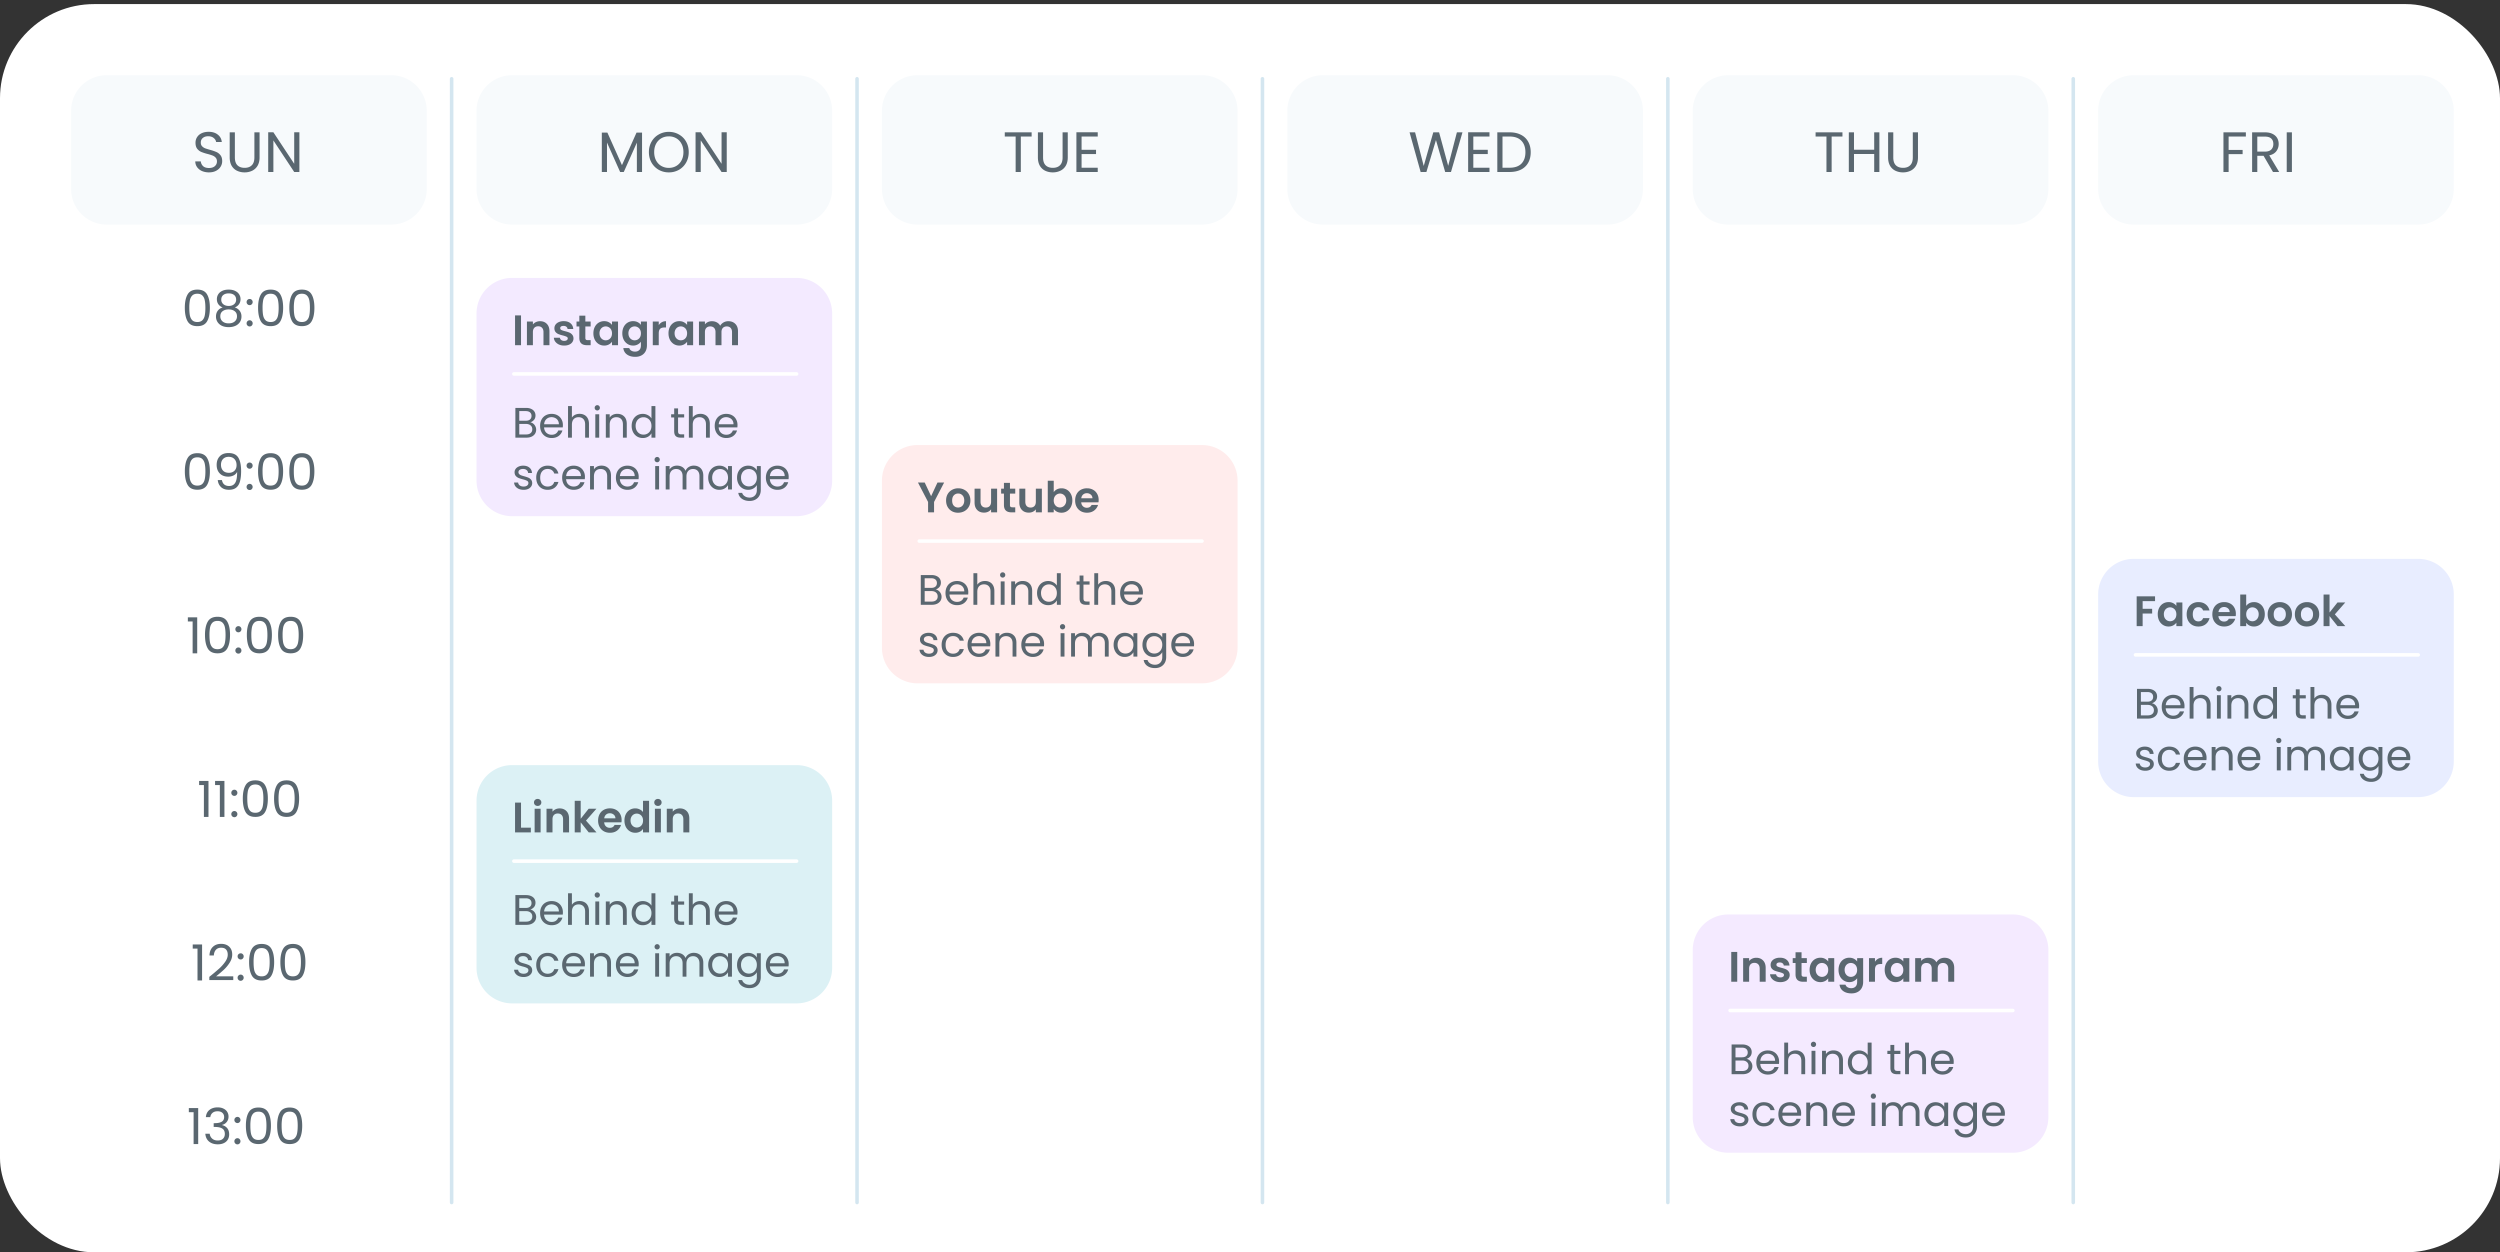 <svg width="531" height="266" fill="none" xmlns="http://www.w3.org/2000/svg"><rect width="100%" height="100%" fill="#333333" stroke="none"/><rect y=".869" width="531" height="265.122" rx="20" fill="#fff"/><path d="M101.215 23.53a7.553 7.553 0 0 1 7.553-7.554h60.427a7.553 7.553 0 0 1 7.553 7.553v16.618a7.553 7.553 0 0 1-7.553 7.553h-60.427a7.553 7.553 0 0 1-7.553-7.553V23.529Zm-86.109 0a7.553 7.553 0 0 1 7.554-7.554h60.426a7.553 7.553 0 0 1 7.554 7.553v16.618a7.553 7.553 0 0 1-7.553 7.553H22.66a7.553 7.553 0 0 1-7.554-7.553V23.529Zm172.217 0a7.554 7.554 0 0 1 7.554-7.554h60.426a7.554 7.554 0 0 1 7.554 7.553v16.618a7.554 7.554 0 0 1-7.554 7.553h-60.426a7.554 7.554 0 0 1-7.554-7.553V23.529Zm86.108 0a7.553 7.553 0 0 1 7.553-7.554h60.427a7.553 7.553 0 0 1 7.553 7.553v16.618a7.553 7.553 0 0 1-7.553 7.553h-60.427a7.553 7.553 0 0 1-7.553-7.553V23.529Zm86.108 0a7.553 7.553 0 0 1 7.553-7.554h60.427a7.553 7.553 0 0 1 7.553 7.553v16.618a7.553 7.553 0 0 1-7.553 7.553h-60.427a7.553 7.553 0 0 1-7.553-7.553V23.529Zm86.108 0a7.554 7.554 0 0 1 7.554-7.554h60.427a7.553 7.553 0 0 1 7.553 7.553v16.618a7.553 7.553 0 0 1-7.553 7.553h-60.427a7.554 7.554 0 0 1-7.554-7.553V23.529Z" fill="#F7FAFC"/><path d="M136.371 28.166v8.363h-1.099v-6.236l-2.78 6.236h-.773l-2.792-6.248v6.248h-1.1v-8.363h1.184l3.094 6.913 3.094-6.913h1.172Zm5.684 8.448a4.29 4.29 0 0 1-2.139-.544 4.123 4.123 0 0 1-1.534-1.535c-.371-.66-.556-1.402-.556-2.224 0-.821.185-1.559.556-2.211a4.01 4.01 0 0 1 1.534-1.535 4.217 4.217 0 0 1 2.139-.556c.79 0 1.507.185 2.152.556a3.95 3.95 0 0 1 1.522 1.523c.371.652.556 1.393.556 2.223 0 .83-.185 1.572-.556 2.224a4.035 4.035 0 0 1-1.522 1.535 4.314 4.314 0 0 1-2.152.544Zm0-.955c.589 0 1.116-.137 1.584-.41a2.843 2.843 0 0 0 1.112-1.173c.273-.508.41-1.096.41-1.765 0-.676-.137-1.264-.41-1.764a2.868 2.868 0 0 0-1.1-1.172 3.098 3.098 0 0 0-1.596-.411c-.596 0-1.127.137-1.595.41a2.949 2.949 0 0 0-1.112 1.173c-.266.5-.398 1.088-.398 1.764 0 .67.132 1.257.398 1.765.274.507.645.898 1.112 1.172a3.137 3.137 0 0 0 1.595.411Zm12.305.87h-1.1l-4.423-6.707v6.707h-1.1v-8.435h1.1l4.423 6.695v-6.695h1.1v8.435Zm-109.97.085a3.71 3.71 0 0 1-1.5-.29 2.559 2.559 0 0 1-1.026-.822 2.133 2.133 0 0 1-.387-1.22h1.172c.04.394.202.728.484 1.002.29.266.709.4 1.256.4.524 0 .935-.13 1.233-.387.306-.266.46-.605.46-1.016 0-.322-.09-.584-.266-.785a1.698 1.698 0 0 0-.665-.46 10.407 10.407 0 0 0-1.076-.338 9.76 9.76 0 0 1-1.341-.435 2.228 2.228 0 0 1-.858-.677c-.234-.314-.35-.733-.35-1.257 0-.459.116-.866.35-1.22a2.28 2.28 0 0 1 .979-.822c.427-.193.914-.29 1.462-.29.79 0 1.434.197 1.934.592.507.395.793.919.858 1.571H45.9c-.04-.322-.21-.604-.507-.846-.299-.25-.693-.374-1.185-.374-.459 0-.834.12-1.124.362-.29.234-.435.564-.435.991 0 .306.085.556.254.75.177.193.39.342.64.447.258.096.617.21 1.076.338a9.41 9.41 0 0 1 1.342.46c.338.144.628.374.87.688.241.306.362.725.362 1.257 0 .41-.108.798-.326 1.16-.217.363-.54.657-.967.882-.427.226-.93.339-1.51.339Zm5.497-8.508v5.33c0 .749.182 1.304.544 1.667.37.363.882.544 1.535.544.645 0 1.148-.181 1.51-.544.371-.363.557-.918.557-1.668v-5.33h1.1v5.318c0 .701-.142 1.293-.424 1.777a2.65 2.65 0 0 1-1.148 1.063 3.597 3.597 0 0 1-1.607.35 3.673 3.673 0 0 1-1.62-.35 2.673 2.673 0 0 1-1.136-1.063c-.273-.484-.41-1.076-.41-1.777v-5.317h1.1Zm13.703 8.423h-1.1l-4.423-6.707v6.707h-1.1v-8.435h1.1l4.423 6.695v-6.695h1.1v8.435Zm155.529-8.423V29h-2.296v7.53h-1.1V29h-2.308v-.894h5.704Zm2.429 0v5.33c0 .749.182 1.304.544 1.667.371.363.883.544 1.535.544.645 0 1.148-.181 1.511-.544.37-.363.556-.918.556-1.668v-5.33h1.099v5.318c0 .701-.141 1.293-.423 1.777a2.65 2.65 0 0 1-1.148 1.063 3.594 3.594 0 0 1-1.607.35 3.671 3.671 0 0 1-1.619-.35 2.67 2.67 0 0 1-1.136-1.063c-.274-.484-.411-1.076-.411-1.777v-5.317h1.099Zm8.18.894v2.816h3.07v.906h-3.07v2.9h3.432v.907h-4.532v-8.435h4.532V29h-3.432Zm80.902-.894-2.442 8.423h-1.232l-1.958-6.78-2.03 6.78-1.221.012-2.357-8.435h1.173l1.837 7.142 2.03-7.142h1.233l1.933 7.118 1.849-7.118h1.185Zm2.303.894v2.816h3.07v.906h-3.07v2.9h3.432v.907h-4.532v-8.435h4.532V29h-3.432Zm7.719-.894c.918 0 1.712.173 2.381.52a3.537 3.537 0 0 1 1.547 1.462c.362.636.543 1.386.543 2.248 0 .862-.181 1.61-.543 2.247a3.556 3.556 0 0 1-1.547 1.45c-.669.331-1.463.496-2.381.496h-2.623v-8.423h2.623Zm0 7.517c1.087 0 1.917-.286 2.489-.858.572-.58.858-1.39.858-2.43 0-1.047-.29-1.865-.87-2.453-.572-.588-1.398-.882-2.477-.882h-1.523v6.623h1.523Zm70.684-7.517V29h-2.296v7.53h-1.1V29h-2.308v-.894h5.704Zm7.843 0v8.423h-1.099V32.71h-4.291v3.82h-1.099v-8.424h1.099v3.698h4.291v-3.698h1.099Zm2.954 0v5.33c0 .749.181 1.304.544 1.667.37.363.882.544 1.535.544.644 0 1.148-.181 1.51-.544.371-.363.556-.918.556-1.668v-5.33h1.1v5.318c0 .701-.141 1.293-.423 1.777a2.66 2.66 0 0 1-1.148 1.063 3.594 3.594 0 0 1-1.607.35 3.672 3.672 0 0 1-1.62-.35 2.676 2.676 0 0 1-1.136-1.063c-.274-.484-.411-1.076-.411-1.777v-5.317h1.1Zm74.888 0V29h-3.662v2.84h2.973v.894h-2.973v3.795h-1.099v-8.423h4.761Zm5.764 8.423-2.006-3.444h-1.33v3.444h-1.099v-8.423h2.719c.636 0 1.172.108 1.607.326.443.218.774.512.991.882.218.37.326.794.326 1.27 0 .58-.169 1.09-.507 1.534-.331.443-.83.737-1.499.882l2.115 3.53h-1.317Zm-3.336-4.326h1.62c.596 0 1.043-.145 1.341-.436.298-.298.447-.692.447-1.184 0-.5-.149-.886-.447-1.16-.29-.274-.737-.41-1.341-.41h-1.62v3.19Zm7.353-4.097v8.423h-1.1v-8.423h1.1ZM39.257 65.373c0-1.213.197-2.158.592-2.835.395-.683 1.086-1.025 2.073-1.025.98 0 1.667.342 2.062 1.026.394.676.592 1.62.592 2.834 0 1.233-.198 2.192-.593 2.876-.394.684-1.082 1.026-2.061 1.026-.987 0-1.678-.342-2.073-1.026-.395-.684-.592-1.643-.592-2.876Zm4.367 0c0-.614-.042-1.132-.127-1.555-.077-.43-.243-.776-.497-1.036-.247-.261-.606-.392-1.078-.392-.48 0-.846.13-1.1.392-.247.26-.413.606-.497 1.036a8.801 8.801 0 0 0-.117 1.555c0 .634.04 1.166.117 1.596.084.43.25.776.497 1.037.253.26.62.39 1.1.39.472 0 .831-.13 1.078-.39.254-.261.42-.607.497-1.037.085-.43.127-.962.127-1.596Zm3.669-.075c-.395-.155-.698-.38-.91-.676-.211-.296-.317-.656-.317-1.079 0-.38.095-.722.285-1.026.19-.31.473-.553.846-.73.381-.183.84-.274 1.375-.274.536 0 .99.091 1.364.275.381.176.667.42.857.73.197.303.296.644.296 1.025 0 .409-.11.768-.328 1.079a1.947 1.947 0 0 1-.899.677c.437.133.783.37 1.037.708.26.331.39.733.39 1.206 0 .458-.112.86-.337 1.205a2.245 2.245 0 0 1-.963.793c-.409.183-.881.275-1.417.275s-1.008-.092-1.417-.275a2.268 2.268 0 0 1-.94-.793 2.155 2.155 0 0 1-.34-1.206c0-.472.128-.877.381-1.216.254-.338.6-.57 1.037-.697Zm2.865-1.639c0-.43-.14-.761-.423-.994-.282-.232-.67-.349-1.163-.349-.486 0-.87.117-1.152.35-.282.232-.423.567-.423 1.004 0 .395.144.712.433.952.296.24.677.36 1.142.36.473 0 .853-.12 1.142-.36.296-.247.444-.568.444-.963Zm-1.586 2.062c-.522 0-.948.124-1.28.37-.33.24-.496.603-.496 1.09 0 .45.158.814.476 1.089.324.275.757.412 1.3.412s.973-.137 1.29-.412c.318-.275.476-.638.476-1.09 0-.472-.162-.831-.486-1.078-.324-.254-.751-.38-1.28-.38Zm4.461 3.617a.633.633 0 0 1-.465-.19.633.633 0 0 1-.19-.466c0-.183.063-.338.19-.465a.633.633 0 0 1 .465-.19c.176 0 .325.063.444.19.127.127.19.282.19.465a.633.633 0 0 1-.19.466.587.587 0 0 1-.444.19Zm0-4.526a.633.633 0 0 1-.465-.19.633.633 0 0 1-.19-.466c0-.183.063-.338.19-.465a.633.633 0 0 1 .465-.19c.176 0 .325.063.444.19.127.127.19.282.19.465a.633.633 0 0 1-.19.466.587.587 0 0 1-.444.19Zm1.786.56c0-1.212.198-2.157.592-2.834.395-.683 1.086-1.025 2.073-1.025.98 0 1.667.342 2.062 1.026.395.676.592 1.62.592 2.834 0 1.233-.197 2.192-.592 2.876-.395.684-1.082 1.026-2.062 1.026-.987 0-1.678-.342-2.073-1.026-.394-.684-.592-1.643-.592-2.876Zm4.367 0c0-.613-.042-1.131-.126-1.554-.078-.43-.244-.776-.497-1.036-.247-.261-.607-.392-1.079-.392-.48 0-.846.13-1.1.392-.246.26-.412.606-.497 1.036a8.801 8.801 0 0 0-.116 1.555c0 .634.039 1.166.116 1.596.085.43.25.776.497 1.037.254.26.62.39 1.1.39.472 0 .832-.13 1.079-.39.253-.261.42-.607.497-1.037.084-.43.127-.962.127-1.596Zm2.273 0c0-1.212.198-2.157.592-2.834.395-.683 1.086-1.025 2.073-1.025.98 0 1.668.342 2.062 1.026.395.676.592 1.62.592 2.834 0 1.233-.197 2.192-.592 2.876-.395.684-1.082 1.026-2.062 1.026-.987 0-1.678-.342-2.072-1.026-.395-.684-.593-1.643-.593-2.876Zm4.368 0c0-.613-.043-1.131-.127-1.554-.078-.43-.243-.776-.497-1.036-.247-.261-.606-.392-1.079-.392-.48 0-.846.13-1.1.392-.246.26-.412.606-.497 1.036a8.801 8.801 0 0 0-.116 1.555c0 .634.039 1.166.116 1.596.085.43.25.776.497 1.037.254.26.62.39 1.1.39.473 0 .832-.13 1.079-.39.254-.261.42-.607.497-1.037.084-.43.127-.962.127-1.596Zm-26.565 34.746c0-1.213.197-2.157.592-2.834.395-.684 1.086-1.026 2.073-1.026.98 0 1.667.342 2.062 1.026.395.677.592 1.621.592 2.834 0 1.234-.198 2.192-.592 2.876-.395.684-1.082 1.026-2.062 1.026-.987 0-1.678-.342-2.073-1.026-.395-.684-.592-1.642-.592-2.876Zm4.367 0c0-.614-.042-1.132-.127-1.555-.077-.43-.243-.775-.497-1.036-.247-.26-.606-.391-1.078-.391-.48 0-.846.13-1.1.391-.247.26-.413.606-.497 1.036a8.79 8.79 0 0 0-.116 1.555c0 .634.038 1.167.116 1.597.084.43.25.775.497 1.036.254.261.62.391 1.1.391.472 0 .831-.13 1.078-.391.254-.261.42-.606.497-1.036.085-.43.127-.963.127-1.597Zm3.51 1.85c.07.402.233.712.487.931.26.219.61.328 1.047.328.585 0 1.015-.229 1.29-.688.282-.458.416-1.23.401-2.315a1.62 1.62 0 0 1-.74.75 2.49 2.49 0 0 1-1.152.265c-.473 0-.896-.095-1.27-.286a2.157 2.157 0 0 1-.866-.856c-.212-.374-.318-.825-.318-1.354 0-.754.219-1.36.656-1.819.437-.465 1.057-.698 1.861-.698.987 0 1.678.321 2.073.963.402.641.603 1.596.603 2.865 0 .889-.082 1.622-.244 2.2-.155.578-.423 1.019-.803 1.322-.374.303-.889.454-1.544.454-.72 0-1.28-.193-1.682-.581-.402-.388-.63-.881-.687-1.481h.888Zm1.491-1.543c.473 0 .86-.145 1.163-.434.304-.296.455-.695.455-1.195 0-.529-.148-.955-.444-1.28-.296-.324-.712-.486-1.248-.486-.493 0-.888.155-1.184.465-.29.31-.434.72-.434 1.227 0 .515.145.927.434 1.237.289.31.708.466 1.258.466Zm4.398 3.658a.632.632 0 0 1-.465-.19.633.633 0 0 1-.19-.465c0-.184.063-.339.19-.466a.636.636 0 0 1 .465-.19.59.59 0 0 1 .444.19c.127.127.19.282.19.466a.633.633 0 0 1-.19.465.586.586 0 0 1-.444.19Zm0-4.526a.633.633 0 0 1-.465-.19.633.633 0 0 1-.19-.465c0-.183.063-.339.19-.466a.633.633 0 0 1 .465-.19.59.59 0 0 1 .444.19c.127.127.19.282.19.466a.633.633 0 0 1-.19.465.587.587 0 0 1-.444.19Zm1.786.561c0-1.213.197-2.157.592-2.834.395-.684 1.086-1.026 2.073-1.026.98 0 1.667.342 2.062 1.026.395.677.592 1.621.592 2.834 0 1.234-.197 2.192-.592 2.876-.395.684-1.082 1.026-2.062 1.026-.987 0-1.678-.342-2.073-1.026-.395-.684-.592-1.642-.592-2.876Zm4.367 0c0-.614-.042-1.132-.127-1.555-.077-.43-.243-.775-.497-1.036-.246-.26-.606-.391-1.078-.391-.48 0-.846.13-1.1.391-.247.26-.412.606-.497 1.036a8.792 8.792 0 0 0-.116 1.555c0 .634.038 1.167.116 1.597.085.43.25.775.497 1.036.254.261.62.391 1.1.391.472 0 .832-.13 1.078-.391.254-.261.42-.606.497-1.036.085-.43.127-.963.127-1.597Zm2.273 0c0-1.213.198-2.157.592-2.834.395-.684 1.086-1.026 2.073-1.026.98 0 1.667.342 2.062 1.026.395.677.592 1.621.592 2.834 0 1.234-.197 2.192-.592 2.876-.395.684-1.082 1.026-2.062 1.026-.987 0-1.678-.342-2.073-1.026-.394-.684-.592-1.642-.592-2.876Zm4.367 0c0-.614-.042-1.132-.126-1.555-.078-.43-.244-.775-.497-1.036-.247-.26-.607-.391-1.079-.391-.48 0-.846.13-1.1.391-.246.26-.412.606-.497 1.036a8.801 8.801 0 0 0-.116 1.555c0 .634.039 1.167.116 1.597.085.43.25.775.497 1.036.254.261.62.391 1.1.391.472 0 .832-.13 1.079-.391.253-.261.42-.606.497-1.036.084-.43.127-.963.127-1.597ZM39.9 131.998v-.878h1.988v7.645h-.973v-6.767H39.9Zm3.64 2.865c0-1.212.198-2.157.593-2.834.395-.684 1.086-1.025 2.072-1.025.98 0 1.668.341 2.063 1.025.394.677.592 1.622.592 2.834 0 1.234-.198 2.193-.592 2.877-.395.683-1.083 1.025-2.063 1.025-.986 0-1.677-.342-2.072-1.025-.395-.684-.592-1.643-.592-2.877Zm4.368 0c0-.613-.042-1.131-.127-1.554-.077-.43-.243-.776-.497-1.037-.247-.26-.606-.391-1.078-.391-.48 0-.846.131-1.1.391-.247.261-.413.607-.497 1.037a8.788 8.788 0 0 0-.117 1.554c0 .635.04 1.167.117 1.597.084.43.25.776.497 1.036.254.261.62.392 1.1.392.472 0 .831-.131 1.078-.392.254-.26.42-.606.497-1.036.085-.43.127-.962.127-1.597Zm2.738 3.966a.633.633 0 0 1-.465-.191.631.631 0 0 1-.19-.465c0-.183.063-.338.19-.465a.632.632 0 0 1 .465-.19c.176 0 .324.063.444.19.127.127.19.282.19.465a.631.631 0 0 1-.19.465.587.587 0 0 1-.444.191Zm0-4.526a.633.633 0 0 1-.465-.191.631.631 0 0 1-.19-.465c0-.183.063-.338.19-.465a.632.632 0 0 1 .465-.19c.176 0 .324.063.444.19.127.127.19.282.19.465a.631.631 0 0 1-.19.465.587.587 0 0 1-.444.191Zm1.786.56c0-1.212.197-2.157.592-2.834.395-.684 1.086-1.025 2.073-1.025.98 0 1.667.341 2.062 1.025.395.677.592 1.622.592 2.834 0 1.234-.197 2.193-.592 2.877-.395.683-1.082 1.025-2.062 1.025-.987 0-1.678-.342-2.073-1.025-.395-.684-.592-1.643-.592-2.877Zm4.367 0c0-.613-.042-1.131-.126-1.554-.078-.43-.244-.776-.497-1.037-.247-.26-.607-.391-1.08-.391-.478 0-.845.131-1.099.391-.247.261-.412.607-.497 1.037a8.788 8.788 0 0 0-.116 1.554c0 .635.039 1.167.116 1.597.085.43.25.776.497 1.036.254.261.62.392 1.1.392.472 0 .832-.131 1.079-.392.253-.26.419-.606.497-1.036.084-.43.127-.962.127-1.597Zm2.273 0c0-1.212.198-2.157.592-2.834.395-.684 1.086-1.025 2.073-1.025.98 0 1.667.341 2.062 1.025.395.677.592 1.622.592 2.834 0 1.234-.197 2.193-.592 2.877-.395.683-1.082 1.025-2.062 1.025-.987 0-1.678-.342-2.073-1.025-.394-.684-.592-1.643-.592-2.877Zm4.368 0c0-.613-.043-1.131-.127-1.554-.078-.43-.244-.776-.497-1.037-.247-.26-.607-.391-1.079-.391-.48 0-.846.131-1.1.391-.246.261-.412.607-.497 1.037a8.799 8.799 0 0 0-.116 1.554c0 .635.039 1.167.116 1.597.085.43.25.776.497 1.036.254.261.62.392 1.1.392.472 0 .832-.131 1.079-.392.253-.26.42-.606.497-1.036.084-.43.127-.962.127-1.597Zm-21.147 31.88v-.878h1.988v7.646h-.973v-6.768h-1.015Zm3.387 0v-.878h1.988v7.646h-.973v-6.768H45.68Zm4.106 6.831a.632.632 0 0 1-.465-.19.634.634 0 0 1-.19-.466c0-.183.063-.338.19-.465a.632.632 0 0 1 .465-.19c.176 0 .325.063.444.19.127.127.19.282.19.465a.634.634 0 0 1-.19.466.586.586 0 0 1-.444.19Zm0-4.526a.632.632 0 0 1-.465-.19.634.634 0 0 1-.19-.466c0-.183.063-.338.19-.465a.632.632 0 0 1 .465-.19c.176 0 .325.063.444.19.127.127.19.282.19.465a.634.634 0 0 1-.19.466.586.586 0 0 1-.444.19Zm1.786.561c0-1.213.198-2.158.592-2.834.395-.684 1.086-1.026 2.073-1.026.98 0 1.667.342 2.062 1.026.395.676.592 1.621.592 2.834 0 1.233-.197 2.192-.592 2.876-.395.684-1.082 1.026-2.062 1.026-.987 0-1.678-.342-2.073-1.026-.394-.684-.592-1.643-.592-2.876Zm4.368 0c0-.614-.043-1.132-.127-1.555-.078-.43-.244-.775-.497-1.036-.247-.261-.607-.391-1.079-.391-.48 0-.846.13-1.1.391-.246.261-.412.606-.497 1.036a8.793 8.793 0 0 0-.116 1.555c0 .634.039 1.166.116 1.596.085.43.25.776.497 1.037.254.261.62.391 1.1.391.472 0 .832-.13 1.079-.391.253-.261.42-.607.497-1.037.084-.43.127-.962.127-1.596Zm2.272 0c0-1.213.198-2.158.593-2.834.394-.684 1.085-1.026 2.072-1.026.98 0 1.667.342 2.062 1.026.395.676.593 1.621.593 2.834 0 1.233-.198 2.192-.593 2.876-.395.684-1.082 1.026-2.062 1.026-.987 0-1.678-.342-2.072-1.026-.395-.684-.593-1.643-.593-2.876Zm4.368 0c0-.614-.043-1.132-.127-1.555-.078-.43-.243-.775-.497-1.036-.247-.261-.606-.391-1.079-.391-.48 0-.846.13-1.1.391-.246.261-.412.606-.497 1.036a8.803 8.803 0 0 0-.116 1.555c0 .634.039 1.166.116 1.596.085.43.25.776.498 1.037.253.261.62.391 1.1.391.472 0 .831-.13 1.078-.391.254-.261.42-.607.497-1.037.084-.43.127-.962.127-1.596Zm-21.646 31.879v-.878h1.988v7.646h-.972v-6.768h-1.016Zm3.525 5.996a50.141 50.141 0 0 0 2.104-1.766 8.59 8.59 0 0 0 1.28-1.449c.352-.507.529-1.004.529-1.491 0-.458-.113-.817-.339-1.078-.218-.268-.574-.402-1.068-.402-.48 0-.853.151-1.12.455-.261.296-.402.694-.424 1.194h-.93c.028-.789.268-1.399.719-1.829.451-.43 1.033-.645 1.745-.645.726 0 1.3.201 1.723.603.43.402.645.955.645 1.66 0 .585-.176 1.156-.528 1.713a7.538 7.538 0 0 1-1.185 1.459c-.444.416-1.011.903-1.702 1.46h3.637v.803H44.46v-.687Zm6.664.835a.632.632 0 0 1-.465-.19.633.633 0 0 1-.19-.465.63.63 0 0 1 .19-.465.633.633 0 0 1 .465-.191c.176 0 .325.064.444.191a.63.63 0 0 1 .19.465.633.633 0 0 1-.19.465.586.586 0 0 1-.444.19Zm0-4.526a.632.632 0 0 1-.465-.19.633.633 0 0 1-.19-.465.63.63 0 0 1 .19-.465.633.633 0 0 1 .465-.191c.176 0 .325.064.444.191a.63.63 0 0 1 .19.465.633.633 0 0 1-.19.465.586.586 0 0 1-.444.19Zm1.786.561c0-1.213.198-2.157.592-2.834.395-.684 1.086-1.026 2.073-1.026.98 0 1.667.342 2.062 1.026.395.677.592 1.621.592 2.834 0 1.234-.197 2.192-.592 2.876-.395.684-1.082 1.026-2.062 1.026-.987 0-1.678-.342-2.073-1.026-.394-.684-.592-1.642-.592-2.876Zm4.367 0c0-.613-.042-1.132-.126-1.555-.078-.43-.244-.775-.497-1.036-.247-.261-.607-.391-1.079-.391-.48 0-.846.13-1.1.391-.246.261-.412.606-.497 1.036a8.81 8.81 0 0 0-.116 1.555c0 .634.039 1.167.116 1.597.085.43.25.775.497 1.036.254.261.62.391 1.1.391.472 0 .832-.13 1.079-.391.253-.261.42-.606.497-1.036.084-.43.127-.963.127-1.597Zm2.273 0c0-1.213.198-2.157.593-2.834.394-.684 1.085-1.026 2.072-1.026.98 0 1.667.342 2.062 1.026.395.677.592 1.621.592 2.834 0 1.234-.197 2.192-.592 2.876-.395.684-1.082 1.026-2.062 1.026-.987 0-1.678-.342-2.072-1.026-.395-.684-.593-1.642-.593-2.876Zm4.368 0c0-.613-.043-1.132-.127-1.555-.078-.43-.243-.775-.497-1.036-.247-.261-.606-.391-1.079-.391-.48 0-.846.13-1.1.391-.246.261-.412.606-.497 1.036a8.8 8.8 0 0 0-.116 1.555c0 .634.039 1.167.116 1.597.085.43.25.775.497 1.036.254.261.62.391 1.1.391.473 0 .832-.13 1.079-.391.254-.261.42-.606.497-1.036.084-.43.127-.963.127-1.597Zm-23.811 31.88v-.878h1.988v7.645h-.973v-6.767h-1.015Zm3.62 1.047c.05-.649.3-1.157.75-1.523.452-.367 1.037-.55 1.756-.55.48 0 .892.088 1.237.264.353.169.617.402.794.698.183.296.275.631.275 1.005 0 .437-.127.814-.381 1.131a1.667 1.667 0 0 1-.973.614v.052c.458.113.821.335 1.09.667.267.331.401.765.401 1.3 0 .402-.092.765-.275 1.09a1.902 1.902 0 0 1-.825.75c-.366.184-.807.275-1.322.275-.747 0-1.36-.194-1.84-.581-.479-.395-.747-.952-.803-1.671h.93c.05.423.222.768.519 1.036.296.268.69.402 1.184.402.493 0 .867-.127 1.12-.381.262-.261.392-.595.392-1.004 0-.529-.176-.91-.529-1.142-.352-.233-.884-.349-1.596-.349h-.244v-.804h.254c.649-.007 1.139-.113 1.47-.317.331-.212.497-.536.497-.973 0-.374-.123-.673-.37-.899-.24-.226-.585-.338-1.036-.338-.438 0-.79.112-1.058.338-.268.226-.426.529-.476.91h-.94Zm6.714 5.784a.636.636 0 0 1-.466-.19.634.634 0 0 1-.19-.466c0-.183.063-.338.19-.465a.632.632 0 0 1 .466-.19c.176 0 .324.063.444.19.127.127.19.282.19.465a.634.634 0 0 1-.19.466.59.59 0 0 1-.444.19Zm0-4.526a.636.636 0 0 1-.466-.19.634.634 0 0 1-.19-.466c0-.183.063-.338.19-.465a.632.632 0 0 1 .466-.19c.176 0 .324.063.444.19.127.127.19.282.19.465a.634.634 0 0 1-.19.466.59.59 0 0 1-.444.19Zm1.786.56c0-1.212.197-2.157.592-2.834.395-.683 1.085-1.025 2.072-1.025.98 0 1.668.342 2.063 1.025.394.677.592 1.622.592 2.834 0 1.234-.198 2.193-.593 2.877-.394.683-1.082 1.025-2.062 1.025-.987 0-1.677-.342-2.072-1.025-.395-.684-.592-1.643-.592-2.877Zm4.367 0c0-.613-.042-1.131-.127-1.554-.078-.43-.243-.776-.497-1.036-.247-.261-.606-.392-1.079-.392-.479 0-.846.131-1.1.392-.246.26-.412.606-.496 1.036a8.799 8.799 0 0 0-.117 1.554c0 .635.04 1.167.117 1.597.084.43.25.776.497 1.036.253.261.62.392 1.1.392.472 0 .831-.131 1.078-.392.254-.26.42-.606.497-1.036.085-.43.127-.962.127-1.597Zm2.273 0c0-1.212.197-2.157.592-2.834.395-.683 1.086-1.025 2.073-1.025.98 0 1.667.342 2.062 1.025.394.677.592 1.622.592 2.834 0 1.234-.198 2.193-.592 2.877-.395.683-1.083 1.025-2.062 1.025-.987 0-1.678-.342-2.073-1.025-.395-.684-.592-1.643-.592-2.877Zm4.367 0c0-.613-.042-1.131-.127-1.554-.077-.43-.243-.776-.497-1.036-.247-.261-.606-.392-1.078-.392-.48 0-.846.131-1.1.392-.247.26-.413.606-.497 1.036a8.789 8.789 0 0 0-.116 1.554c0 .635.038 1.167.116 1.597.084.43.25.776.497 1.036.254.261.62.392 1.1.392.472 0 .831-.131 1.078-.392.254-.26.42-.606.497-1.036.085-.43.127-.962.127-1.597Z" fill="#5A6770"/><path d="M101.216 66.583a7.553 7.553 0 0 1 7.553-7.553h60.427a7.553 7.553 0 0 1 7.553 7.553v35.501a7.552 7.552 0 0 1-7.553 7.553h-60.427a7.553 7.553 0 0 1-7.553-7.553v-35.5Z" fill="#F3EAFF"/><path d="M112.631 89.702c.229.036.438.13.625.28.194.152.345.34.453.563.115.224.173.462.173.716 0 .32-.082.61-.245.87a1.7 1.7 0 0 1-.716.607c-.308.145-.674.218-1.097.218h-2.357v-6.318h2.266c.429 0 .795.073 1.097.218.302.139.529.33.68.57.151.243.227.514.227.817 0 .374-.103.686-.309.933a1.683 1.683 0 0 1-.797.526Zm-2.339-.335h1.387c.387 0 .686-.091.897-.272.212-.182.318-.432.318-.753 0-.32-.106-.57-.318-.752-.211-.181-.516-.272-.915-.272h-1.369v2.049Zm1.46 2.91c.41 0 .731-.098.96-.29.23-.194.345-.463.345-.808 0-.35-.121-.625-.363-.824-.241-.206-.565-.309-.97-.309h-1.432v2.23h1.46Zm7.806-1.995c0 .157-.009.323-.027.499h-3.97c.03.489.196.873.499 1.15a1.62 1.62 0 0 0 1.114.409c.357 0 .653-.082.889-.245a1.34 1.34 0 0 0 .507-.67h.889a2.157 2.157 0 0 1-.798 1.168c-.399.296-.894.444-1.487.444-.471 0-.894-.105-1.269-.317a2.269 2.269 0 0 1-.87-.897c-.211-.393-.317-.846-.317-1.36 0-.513.103-.963.308-1.35a2.15 2.15 0 0 1 .861-.888 2.574 2.574 0 0 1 1.287-.318c.472 0 .889.103 1.251.309.363.205.641.489.834.852.2.356.299.76.299 1.214Zm-.852-.172a1.5 1.5 0 0 0-.208-.807 1.316 1.316 0 0 0-.571-.516 1.705 1.705 0 0 0-.789-.182c-.417 0-.773.133-1.069.399-.29.266-.457.634-.499 1.106h3.136Zm4.406-2.212c.375 0 .713.082 1.016.245.302.157.537.396.707.716.175.32.262.71.262 1.17v2.927h-.815v-2.81c0-.495-.124-.873-.372-1.133-.248-.266-.586-.399-1.015-.399-.435 0-.783.136-1.042.408-.254.272-.381.668-.381 1.188v2.746h-.825v-6.707h.825v2.447c.163-.254.387-.45.671-.59.29-.138.613-.208.969-.208Zm3.759-.716a.543.543 0 0 1-.399-.163.541.541 0 0 1-.163-.399c0-.157.054-.29.163-.399a.543.543 0 0 1 .399-.163.5.5 0 0 1 .38.163.542.542 0 0 1 .164.4c0 .156-.055.29-.164.398a.5.5 0 0 1-.38.163Zm.399.807v4.967h-.825v-4.967h.825Zm3.825-.09c.605 0 1.094.183 1.469.552.374.363.562.888.562 1.577v2.928h-.816v-2.81c0-.495-.124-.873-.372-1.133-.247-.266-.586-.399-1.015-.399-.435 0-.782.136-1.042.408-.254.272-.381.668-.381 1.188v2.746h-.825v-4.967h.825v.707c.163-.254.384-.45.662-.59.284-.138.595-.208.933-.208Zm3.07 2.555c0-.507.103-.951.308-1.332a2.24 2.24 0 0 1 .843-.897 2.369 2.369 0 0 1 1.215-.318c.386 0 .746.09 1.078.272a1.9 1.9 0 0 1 .762.698V86.25h.834v6.707h-.834v-.934a1.96 1.96 0 0 1-.725.734 2.188 2.188 0 0 1-1.124.281c-.441 0-.843-.108-1.206-.326a2.296 2.296 0 0 1-.843-.915 2.856 2.856 0 0 1-.308-1.342Zm4.206.01c0-.375-.076-.702-.227-.98a1.559 1.559 0 0 0-.616-.634 1.619 1.619 0 0 0-.843-.227 1.67 1.67 0 0 0-.843.218 1.575 1.575 0 0 0-.607.634 2.009 2.009 0 0 0-.227.98c0 .38.075.712.227.996.151.278.353.493.607.644.254.145.535.217.843.217.308 0 .589-.072.843-.217a1.62 1.62 0 0 0 .616-.644c.151-.284.227-.613.227-.988Zm5.65-1.795v2.927c0 .242.051.414.154.517.103.097.281.145.535.145h.607v.698h-.743c-.459 0-.804-.106-1.033-.317-.23-.212-.345-.56-.345-1.043V88.67h-.643v-.68h.643v-1.251h.825v1.25h1.296v.68h-1.296Zm4.761-.77a2.1 2.1 0 0 1 1.015.244c.302.157.538.396.707.716.175.32.263.71.263 1.17v2.927h-.816v-2.81c0-.495-.124-.873-.371-1.133-.248-.266-.587-.399-1.016-.399-.435 0-.782.136-1.042.408-.254.272-.381.668-.381 1.188v2.746h-.824v-6.707h.824v2.447c.164-.254.387-.45.671-.59.29-.138.613-.208.97-.208Zm7.864 2.383c0 .157-.009.323-.027.499h-3.97c.03.489.197.873.499 1.15.308.273.679.409 1.115.409.356 0 .652-.082.888-.245a1.34 1.34 0 0 0 .507-.67h.889a2.157 2.157 0 0 1-.798 1.168c-.399.296-.894.444-1.486.444-.472 0-.895-.105-1.269-.317a2.265 2.265 0 0 1-.871-.897c-.211-.393-.317-.846-.317-1.36 0-.513.103-.963.308-1.35a2.15 2.15 0 0 1 .861-.888 2.575 2.575 0 0 1 1.288-.318c.471 0 .888.103 1.25.309.363.205.641.489.834.852.2.356.299.76.299 1.214Zm-.852-.172a1.5 1.5 0 0 0-.208-.807 1.31 1.31 0 0 0-.571-.516 1.705 1.705 0 0 0-.789-.182c-.417 0-.773.133-1.069.399-.29.266-.457.634-.499 1.106h3.136Zm-44.568 13.928c-.381 0-.722-.064-1.024-.191a1.776 1.776 0 0 1-.716-.544 1.46 1.46 0 0 1-.29-.806h.852c.024.247.139.45.344.607.211.157.486.236.825.236.314 0 .562-.07.743-.209a.638.638 0 0 0 .272-.526.51.51 0 0 0-.29-.48c-.193-.109-.493-.215-.897-.317a7.573 7.573 0 0 1-.907-.29 1.732 1.732 0 0 1-.598-.444c-.163-.2-.245-.46-.245-.78 0-.254.076-.486.227-.698.151-.211.365-.377.643-.498a2.27 2.27 0 0 1 .952-.19c.55 0 .994.138 1.333.416.338.278.519.659.543 1.142h-.824a.847.847 0 0 0-.318-.625c-.187-.157-.441-.236-.761-.236-.296 0-.532.064-.707.19a.59.59 0 0 0-.263.499.57.57 0 0 0 .154.408c.109.103.242.187.399.254.163.06.387.13.671.208.356.097.646.194.87.29.223.091.414.23.571.417.163.188.248.432.254.734 0 .272-.076.517-.227.735a1.546 1.546 0 0 1-.643.516 2.303 2.303 0 0 1-.943.182Zm2.669-2.575c0-.513.103-.96.308-1.341a2.22 2.22 0 0 1 .852-.897 2.488 2.488 0 0 1 1.26-.318c.61 0 1.112.148 1.505.444.398.296.661.707.788 1.233h-.888a1.268 1.268 0 0 0-.499-.716c-.241-.175-.543-.263-.906-.263-.471 0-.852.163-1.142.49-.29.32-.435.776-.435 1.368 0 .599.145 1.061.435 1.387.29.326.671.49 1.142.49.363 0 .665-.085.906-.254.242-.169.408-.411.499-.725h.888a2.21 2.21 0 0 1-.797 1.223c-.399.302-.898.454-1.496.454-.471 0-.891-.106-1.26-.318a2.22 2.22 0 0 1-.852-.897c-.205-.387-.308-.84-.308-1.36Zm10.346-.181c0 .157-.009.323-.027.499h-3.97c.03.489.196.873.498 1.151.308.272.68.408 1.115.408.356 0 .653-.082.888-.245.242-.169.411-.393.508-.671h.888a2.157 2.157 0 0 1-.798 1.169c-.398.296-.894.445-1.486.445-.471 0-.894-.106-1.269-.318a2.25 2.25 0 0 1-.87-.897c-.212-.393-.317-.846-.317-1.36 0-.513.102-.963.308-1.35.205-.387.492-.683.861-.888a2.569 2.569 0 0 1 1.287-.318c.471 0 .888.103 1.251.309.362.205.64.489.834.851.199.357.299.762.299 1.215Zm-.852-.172a1.5 1.5 0 0 0-.209-.807 1.314 1.314 0 0 0-.571-.516 1.698 1.698 0 0 0-.788-.182c-.417 0-.774.133-1.07.399-.29.266-.456.635-.498 1.106h3.136Zm4.361-2.212c.604 0 1.093.184 1.468.553.375.363.562.888.562 1.577v2.928h-.816v-2.81c0-.495-.124-.873-.371-1.133-.248-.266-.587-.399-1.016-.399-.435 0-.782.136-1.042.408-.254.272-.381.668-.381 1.188v2.746h-.825v-4.967h.825v.707c.163-.254.384-.45.662-.59.284-.138.595-.208.934-.208Zm7.909 2.384c0 .157-.009.323-.027.499h-3.97c.03.489.196.873.499 1.151.308.272.679.408 1.114.408.357 0 .653-.082.889-.245.241-.169.411-.393.507-.671h.889a2.157 2.157 0 0 1-.798 1.169c-.399.296-.894.445-1.487.445-.471 0-.894-.106-1.269-.318a2.263 2.263 0 0 1-.87-.897c-.211-.393-.317-.846-.317-1.36 0-.513.103-.963.308-1.35.206-.387.493-.683.861-.888a2.574 2.574 0 0 1 1.287-.318c.472 0 .889.103 1.251.309.363.205.641.489.834.851.2.357.299.762.299 1.215Zm-.852-.172a1.5 1.5 0 0 0-.208-.807 1.32 1.32 0 0 0-.571-.516 1.705 1.705 0 0 0-.789-.182c-.417 0-.773.133-1.069.399-.29.266-.457.635-.499 1.106h3.136Zm4.783-2.928a.54.54 0 0 1-.398-.163.541.541 0 0 1-.163-.399c0-.157.054-.29.163-.399a.54.54 0 0 1 .398-.163c.152 0 .278.055.381.163a.541.541 0 0 1 .163.4.54.54 0 0 1-.163.398.502.502 0 0 1-.381.163Zm.399.807v4.967h-.825v-4.967h.825Zm7.379-.09c.387 0 .731.08 1.034.244.302.157.54.396.716.716.175.32.262.71.262 1.169v2.928h-.815v-2.81c0-.495-.124-.873-.372-1.133-.242-.266-.571-.399-.988-.399-.429 0-.77.14-1.024.417-.254.272-.381.668-.381 1.188v2.737h-.816v-2.81c0-.495-.123-.873-.371-1.133-.242-.266-.571-.399-.988-.399-.429 0-.771.14-1.024.417-.254.272-.381.668-.381 1.188v2.737h-.825v-4.967h.825v.716c.163-.26.381-.46.653-.598.277-.14.583-.209.915-.209.417 0 .786.094 1.106.281.32.188.559.462.716.825.139-.35.368-.622.689-.816a2.03 2.03 0 0 1 1.069-.29Zm3.057 2.555c0-.507.103-.951.308-1.332a2.24 2.24 0 0 1 .843-.897 2.352 2.352 0 0 1 1.206-.318c.435 0 .813.094 1.133.281.32.188.559.423.716.707v-.906h.834v4.967h-.834v-.925c-.163.29-.408.532-.734.726-.32.187-.695.281-1.124.281-.441 0-.84-.109-1.197-.327a2.29 2.29 0 0 1-.843-.915 2.858 2.858 0 0 1-.308-1.342Zm4.206.009c0-.374-.076-.701-.227-.979a1.557 1.557 0 0 0-.616-.634 1.619 1.619 0 0 0-.843-.227 1.67 1.67 0 0 0-.843.218 1.574 1.574 0 0 0-.607.634 2.022 2.022 0 0 0-.227.979c0 .381.076.713.227.997.151.278.353.493.607.644.254.145.535.217.843.217.308 0 .589-.072.843-.217a1.62 1.62 0 0 0 .616-.644c.151-.284.227-.613.227-.988Zm4.276-2.556c.429 0 .804.094 1.124.281.326.188.568.423.725.707v-.906h.834v5.076c0 .453-.096.855-.29 1.205a2.043 2.043 0 0 1-.834.834c-.356.2-.773.299-1.251.299-.652 0-1.196-.154-1.631-.462a1.808 1.808 0 0 1-.771-1.26h.816c.091.302.278.544.562.725.284.187.626.281 1.024.281.454 0 .822-.142 1.106-.426.29-.284.435-.683.435-1.196v-1.043c-.163.29-.405.532-.725.725-.32.194-.695.291-1.124.291-.441 0-.843-.109-1.205-.327a2.276 2.276 0 0 1-.843-.915 2.846 2.846 0 0 1-.308-1.342c0-.507.102-.951.308-1.332.205-.387.486-.686.843-.897a2.346 2.346 0 0 1 1.205-.318Zm1.849 2.556c0-.374-.075-.701-.226-.979a1.56 1.56 0 0 0-.617-.634 1.614 1.614 0 0 0-.843-.227 1.67 1.67 0 0 0-.843.218 1.58 1.58 0 0 0-.607.634 2.022 2.022 0 0 0-.226.979c0 .381.075.713.226.997.151.278.354.493.607.644.254.145.535.217.843.217.309 0 .59-.072.843-.217.26-.151.466-.366.617-.644.151-.284.226-.613.226-.988Zm6.76-.181c0 .157-.009.323-.027.499h-3.97c.03.489.196.873.498 1.151.309.272.68.408 1.115.408.357 0 .653-.082.889-.245a1.34 1.34 0 0 0 .507-.671h.888a2.156 2.156 0 0 1-.797 1.169c-.399.296-.895.445-1.487.445-.471 0-.894-.106-1.269-.318a2.263 2.263 0 0 1-.87-.897c-.211-.393-.317-.846-.317-1.36 0-.513.103-.963.308-1.35.206-.387.493-.683.861-.888a2.574 2.574 0 0 1 1.287-.318c.472 0 .889.103 1.251.309.363.205.641.489.834.851.199.357.299.762.299 1.215Zm-.852-.172a1.5 1.5 0 0 0-.208-.807 1.32 1.32 0 0 0-.571-.516 1.705 1.705 0 0 0-.789-.182c-.417 0-.773.133-1.07.399-.29.266-.456.635-.498 1.106h3.136Zm-56-34.12v6.327h-1.269v-6.326h1.269Zm4.036 1.233c.599 0 1.082.19 1.451.571.368.375.552.9.552 1.577v2.946h-1.269v-2.773c0-.4-.099-.704-.299-.916-.199-.217-.471-.326-.815-.326-.351 0-.629.109-.834.326-.2.212-.299.517-.299.916v2.773h-1.269v-5.021h1.269v.625c.169-.217.383-.387.643-.507.266-.127.556-.19.87-.19Zm5.132 5.176c-.411 0-.78-.073-1.106-.218a2.037 2.037 0 0 1-.78-.607 1.547 1.547 0 0 1-.308-.843h1.278a.701.701 0 0 0 .281.48c.169.127.378.19.626.19.241 0 .429-.048.562-.144a.436.436 0 0 0 .208-.372c0-.163-.084-.284-.254-.363-.163-.084-.426-.175-.788-.271a6.944 6.944 0 0 1-.925-.281 1.646 1.646 0 0 1-.616-.445c-.169-.199-.254-.468-.254-.806 0-.278.079-.532.236-.762.163-.23.393-.41.689-.543a2.61 2.61 0 0 1 1.06-.2c.598 0 1.076.151 1.432.453.357.296.553.698.589 1.206h-1.214a.637.637 0 0 0-.254-.472c-.145-.12-.341-.18-.589-.18-.23 0-.408.042-.535.126a.407.407 0 0 0-.181.354c0 .169.084.299.254.39.169.084.432.172.788.262.363.09.662.185.897.281.236.097.439.248.608.454.175.199.266.465.272.797 0 .29-.082.55-.245.78-.157.23-.387.41-.689.543-.296.127-.643.19-1.042.19Zm4.495-4.06v2.428c0 .17.039.293.118.372.084.072.223.109.417.109h.589v1.07h-.798c-1.069 0-1.604-.52-1.604-1.56v-2.42h-.598v-1.042h.598v-1.242h1.278v1.242h1.124v1.042h-1.124Zm1.71 1.45c0-.508.1-.958.299-1.351.206-.393.481-.695.825-.907a2.22 2.22 0 0 1 1.169-.317c.375 0 .701.076.979.227.284.15.511.341.68.57v-.715h1.278v5.021h-1.278v-.734c-.163.236-.39.432-.68.59a2.073 2.073 0 0 1-.988.226c-.423 0-.809-.109-1.16-.326a2.343 2.343 0 0 1-.825-.916 3.025 3.025 0 0 1-.299-1.369Zm3.952.017a1.6 1.6 0 0 0-.181-.788 1.239 1.239 0 0 0-.49-.508 1.282 1.282 0 0 0-.661-.181c-.236 0-.454.057-.653.172a1.316 1.316 0 0 0-.489.508 1.58 1.58 0 0 0-.182.78c0 .302.061.567.182.797.126.224.29.396.489.517.205.12.423.18.653.18.235 0 .456-.056.661-.171.206-.121.369-.29.49-.508.121-.224.181-.49.181-.797Zm4.484-2.592c.375 0 .704.076.988.227.284.145.508.335.671.57v-.715h1.278v5.057c0 .466-.094.88-.281 1.242a2.048 2.048 0 0 1-.843.87c-.375.218-.828.327-1.36.327-.713 0-1.299-.166-1.758-.499a1.852 1.852 0 0 1-.77-1.36h1.26a.92.92 0 0 0 .426.544c.223.14.492.209.806.209.369 0 .668-.112.898-.336.229-.217.344-.55.344-.996v-.78c-.163.236-.39.432-.68.59a2 2 0 0 1-.979.235c-.423 0-.809-.109-1.16-.326a2.32 2.32 0 0 1-.834-.916 3.025 3.025 0 0 1-.299-1.369c0-.507.1-.957.299-1.35.206-.393.481-.695.825-.907a2.22 2.22 0 0 1 1.169-.317Zm1.659 2.593a1.6 1.6 0 0 0-.181-.79 1.239 1.239 0 0 0-.49-.507 1.282 1.282 0 0 0-.661-.181c-.236 0-.454.057-.653.172a1.316 1.316 0 0 0-.489.508 1.58 1.58 0 0 0-.182.78c0 .302.061.567.182.797.126.224.29.396.489.517.205.12.423.18.653.18.235 0 .456-.056.661-.171.206-.121.369-.29.49-.508.121-.224.181-.49.181-.797Zm3.786-1.732a1.8 1.8 0 0 1 .635-.625c.266-.151.568-.227.906-.227v1.333h-.335c-.399 0-.701.093-.907.28-.199.188-.299.514-.299.98v2.501h-1.269v-5.021h1.269v.78Zm2.07 1.713c0-.507.099-.957.299-1.35a2.26 2.26 0 0 1 .825-.907c.35-.211.74-.317 1.169-.317.374 0 .701.076.979.227.284.15.51.341.68.57v-.715h1.278v5.021h-1.278v-.734c-.164.236-.39.432-.68.59a2.075 2.075 0 0 1-.988.226 2.16 2.16 0 0 1-1.16-.326 2.328 2.328 0 0 1-.825-.916c-.2-.399-.299-.855-.299-1.369Zm3.952.019a1.6 1.6 0 0 0-.182-.79 1.243 1.243 0 0 0-.489-.507 1.285 1.285 0 0 0-.662-.181 1.28 1.28 0 0 0-1.142.68 1.58 1.58 0 0 0-.181.78c0 .302.06.567.181.797.127.224.29.396.49.517.205.12.423.18.652.18.236 0 .456-.056.662-.171a1.32 1.32 0 0 0 .489-.508c.121-.224.182-.49.182-.797Zm8.753-2.584c.616 0 1.112.19 1.486.571.381.375.572.9.572 1.577v2.946h-1.269v-2.773c0-.393-.1-.692-.3-.898-.199-.211-.471-.317-.815-.317-.345 0-.62.106-.825.317-.2.206-.299.505-.299.898v2.773h-1.269v-2.773c0-.393-.1-.692-.299-.898-.2-.211-.472-.317-.816-.317-.351 0-.629.106-.834.317-.199.206-.299.505-.299.898v2.773h-1.269v-5.021h1.269v.607c.163-.212.372-.378.625-.499.26-.12.544-.18.852-.18.393 0 .744.084 1.052.253.308.163.547.399.716.707.163-.29.399-.523.707-.698a2.048 2.048 0 0 1 1.015-.263Z" fill="#5A6770"/><path d="M109.146 79.424h60.05" stroke="#fff" stroke-width=".755" stroke-linecap="round"/><path d="M101.216 170.064a7.553 7.553 0 0 1 7.553-7.553h60.427a7.552 7.552 0 0 1 7.553 7.553v35.501a7.553 7.553 0 0 1-7.553 7.553h-60.427a7.554 7.554 0 0 1-7.553-7.553v-35.501Z" fill="#DCF1F5"/><path d="M112.631 193.183c.229.036.438.13.625.281.194.151.345.338.453.562.115.223.173.462.173.716 0 .32-.082.61-.245.87a1.697 1.697 0 0 1-.716.607c-.308.145-.674.218-1.097.218h-2.357v-6.318h2.266c.429 0 .795.073 1.097.218.302.139.529.329.68.571.151.241.227.513.227.815 0 .375-.103.686-.309.934a1.683 1.683 0 0 1-.797.526Zm-2.339-.336h1.387c.387 0 .686-.09.897-.272.212-.181.318-.432.318-.752s-.106-.571-.318-.752c-.211-.181-.516-.272-.915-.272h-1.369v2.048Zm1.46 2.91c.41 0 .731-.097.96-.29.23-.194.345-.462.345-.807 0-.35-.121-.625-.363-.825-.241-.205-.565-.308-.97-.308h-1.432v2.23h1.46Zm7.806-1.994c0 .157-.009.323-.027.498h-3.97c.03.49.196.874.499 1.151.308.272.679.408 1.114.408.357 0 .653-.081.889-.244.241-.17.411-.393.507-.671h.889a2.157 2.157 0 0 1-.798 1.169c-.399.296-.894.444-1.487.444-.471 0-.894-.105-1.269-.317a2.27 2.27 0 0 1-.87-.897c-.211-.393-.317-.846-.317-1.36 0-.514.103-.964.308-1.35.206-.387.493-.683.861-.889a2.58 2.58 0 0 1 1.287-.317c.472 0 .889.103 1.251.308.363.206.641.49.834.852.2.357.299.762.299 1.215Zm-.852-.172c0-.315-.069-.584-.208-.807a1.316 1.316 0 0 0-.571-.517 1.704 1.704 0 0 0-.789-.181c-.417 0-.773.133-1.069.399-.29.266-.457.634-.499 1.106h3.136Zm4.406-2.212c.375 0 .713.082 1.016.245.302.157.537.396.707.716.175.32.262.71.262 1.169v2.928h-.815v-2.81c0-.496-.124-.873-.372-1.133-.248-.266-.586-.399-1.015-.399-.435 0-.783.136-1.042.408-.254.272-.381.668-.381 1.187v2.747h-.825v-6.708h.825v2.448c.163-.254.387-.451.671-.59.29-.139.613-.208.969-.208Zm3.759-.716a.542.542 0 0 1-.399-.163.542.542 0 0 1-.163-.399c0-.157.054-.29.163-.399a.542.542 0 0 1 .399-.163.5.5 0 0 1 .38.163.543.543 0 0 1 .164.399c0 .157-.055.29-.164.399a.5.5 0 0 1-.38.163Zm.399.807v4.967h-.825v-4.967h.825Zm3.825-.091c.605 0 1.094.184 1.469.553.374.362.562.888.562 1.577v2.928h-.816v-2.81c0-.496-.124-.873-.372-1.133-.247-.266-.586-.399-1.015-.399-.435 0-.782.136-1.042.408-.254.272-.381.668-.381 1.187v2.747h-.825v-4.967h.825v.707c.163-.254.384-.451.662-.59.284-.139.595-.208.933-.208Zm3.07 2.556c0-.508.103-.952.308-1.332a2.25 2.25 0 0 1 .843-.898 2.374 2.374 0 0 1 1.215-.317c.386 0 .746.091 1.078.272a1.9 1.9 0 0 1 .762.698v-2.629h.834v6.708h-.834v-.934a1.96 1.96 0 0 1-.725.734c-.321.188-.695.281-1.124.281-.441 0-.843-.108-1.206-.326a2.303 2.303 0 0 1-.843-.915 2.858 2.858 0 0 1-.308-1.342Zm4.206.009a2.02 2.02 0 0 0-.227-.979 1.556 1.556 0 0 0-.616-.634 1.62 1.62 0 0 0-.843-.227 1.67 1.67 0 0 0-.843.218 1.574 1.574 0 0 0-.607.634 2.009 2.009 0 0 0-.227.979c0 .381.075.713.227.997.151.278.353.493.607.644.254.145.535.217.843.217.308 0 .589-.072.843-.217a1.62 1.62 0 0 0 .616-.644c.151-.284.227-.613.227-.988Zm5.65-1.795v2.928c0 .242.051.414.154.517.103.096.281.145.535.145h.607v.698h-.743c-.459 0-.804-.106-1.033-.318-.23-.211-.345-.558-.345-1.042v-2.928h-.643v-.679h.643v-1.251h.825v1.251h1.296v.679h-1.296Zm4.761-.77c.375 0 .713.082 1.015.245.302.157.538.396.707.716.175.32.263.71.263 1.169v2.928h-.816v-2.81c0-.496-.124-.873-.371-1.133-.248-.266-.587-.399-1.016-.399-.435 0-.782.136-1.042.408-.254.272-.381.668-.381 1.187v2.747h-.824v-6.708h.824v2.448c.164-.254.387-.451.671-.59.29-.139.613-.208.97-.208Zm7.864 2.384c0 .157-.009.323-.027.498h-3.97c.03.49.197.874.499 1.151.308.272.679.408 1.115.408.356 0 .652-.081.888-.244.241-.17.411-.393.507-.671h.889a2.157 2.157 0 0 1-.798 1.169c-.399.296-.894.444-1.486.444-.472 0-.895-.105-1.269-.317a2.265 2.265 0 0 1-.871-.897c-.211-.393-.317-.846-.317-1.36 0-.514.103-.964.308-1.35.206-.387.493-.683.861-.889a2.58 2.58 0 0 1 1.288-.317c.471 0 .888.103 1.25.308.363.206.641.49.834.852.2.357.299.762.299 1.215Zm-.852-.172c0-.315-.069-.584-.208-.807a1.31 1.31 0 0 0-.571-.517 1.704 1.704 0 0 0-.789-.181c-.417 0-.773.133-1.069.399-.29.266-.457.634-.499 1.106h3.136Zm-44.568 13.927c-.381 0-.722-.063-1.024-.19a1.776 1.776 0 0 1-.716-.544 1.463 1.463 0 0 1-.29-.807h.852a.842.842 0 0 0 .344.608c.211.157.486.235.825.235.314 0 .562-.069.743-.208a.638.638 0 0 0 .272-.526.51.51 0 0 0-.29-.48c-.193-.109-.493-.215-.897-.317a7.377 7.377 0 0 1-.907-.291 1.707 1.707 0 0 1-.598-.444c-.163-.199-.245-.459-.245-.779 0-.254.076-.487.227-.698a1.5 1.5 0 0 1 .643-.499 2.27 2.27 0 0 1 .952-.19c.55 0 .994.139 1.333.417.338.278.519.659.543 1.142h-.824a.847.847 0 0 0-.318-.625c-.187-.157-.441-.236-.761-.236-.296 0-.532.063-.707.19a.59.59 0 0 0-.263.499.57.57 0 0 0 .154.408c.109.102.242.187.399.254.163.06.387.129.671.208.356.097.646.193.87.29.223.091.414.23.571.417.163.187.248.432.254.734 0 .272-.076.517-.227.734a1.54 1.54 0 0 1-.643.517 2.303 2.303 0 0 1-.943.181Zm2.669-2.574c0-.514.103-.961.308-1.341a2.23 2.23 0 0 1 .852-.898 2.493 2.493 0 0 1 1.26-.317c.61 0 1.112.148 1.505.444.398.296.661.707.788 1.233h-.888a1.269 1.269 0 0 0-.499-.716c-.241-.175-.543-.263-.906-.263-.471 0-.852.163-1.142.489-.29.321-.435.777-.435 1.369 0 .598.145 1.061.435 1.387.29.326.671.489 1.142.489.363 0 .665-.084.906-.253a1.29 1.29 0 0 0 .499-.726h.888a2.209 2.209 0 0 1-.797 1.224c-.399.302-.898.453-1.496.453-.471 0-.891-.105-1.26-.317a2.227 2.227 0 0 1-.852-.897c-.205-.387-.308-.84-.308-1.36Zm10.346-.181c0 .157-.009.323-.027.498h-3.97c.03.49.196.874.498 1.151.308.272.68.408 1.115.408.356 0 .653-.081.888-.244a1.34 1.34 0 0 0 .508-.671h.888a2.157 2.157 0 0 1-.798 1.169c-.398.296-.894.444-1.486.444-.471 0-.894-.105-1.269-.317a2.256 2.256 0 0 1-.87-.897c-.212-.393-.317-.846-.317-1.36 0-.514.102-.964.308-1.35a2.14 2.14 0 0 1 .861-.889 2.574 2.574 0 0 1 1.287-.317 2.5 2.5 0 0 1 1.251.308c.362.206.64.49.834.852.199.357.299.762.299 1.215Zm-.852-.172c0-.315-.07-.584-.209-.807a1.31 1.31 0 0 0-.571-.517 1.696 1.696 0 0 0-.788-.181c-.417 0-.774.133-1.07.399-.29.266-.456.634-.498 1.106h3.136Zm4.361-2.212c.604 0 1.093.184 1.468.553.375.362.562.888.562 1.577v2.928h-.816v-2.81c0-.496-.124-.873-.371-1.133-.248-.266-.587-.399-1.016-.399-.435 0-.782.136-1.042.408-.254.272-.381.668-.381 1.187v2.747h-.825v-4.967h.825v.707c.163-.254.384-.451.662-.59.284-.139.595-.208.934-.208Zm7.909 2.384c0 .157-.009.323-.027.498h-3.97c.03.49.196.874.499 1.151.308.272.679.408 1.114.408.357 0 .653-.081.889-.244.241-.17.411-.393.507-.671h.889a2.157 2.157 0 0 1-.798 1.169c-.399.296-.894.444-1.487.444-.471 0-.894-.105-1.269-.317a2.27 2.27 0 0 1-.87-.897c-.211-.393-.317-.846-.317-1.36 0-.514.103-.964.308-1.35.206-.387.493-.683.861-.889a2.58 2.58 0 0 1 1.287-.317c.472 0 .889.103 1.251.308.363.206.641.49.834.852.2.357.299.762.299 1.215Zm-.852-.172c0-.315-.069-.584-.208-.807a1.316 1.316 0 0 0-.571-.517 1.704 1.704 0 0 0-.789-.181c-.417 0-.773.133-1.069.399-.29.266-.457.634-.499 1.106h3.136Zm4.783-2.928a.539.539 0 0 1-.398-.163.542.542 0 0 1-.163-.399c0-.157.054-.29.163-.399a.539.539 0 0 1 .398-.163c.152 0 .278.054.381.163a.542.542 0 0 1 .163.399c0 .157-.054.29-.163.399a.501.501 0 0 1-.381.163Zm.399.807v4.967h-.825v-4.967h.825Zm7.379-.091c.387 0 .731.082 1.034.245.302.157.54.396.716.716.175.32.262.71.262 1.169v2.928h-.815v-2.81c0-.496-.124-.873-.372-1.133-.242-.266-.571-.399-.988-.399-.429 0-.77.139-1.024.417-.254.272-.381.668-.381 1.187v2.738h-.816v-2.81c0-.496-.123-.873-.371-1.133-.242-.266-.571-.399-.988-.399-.429 0-.771.139-1.024.417-.254.272-.381.668-.381 1.187v2.738h-.825v-4.967h.825v.716c.163-.26.381-.46.653-.599.277-.139.583-.208.915-.208.417 0 .786.094 1.106.281.32.187.559.462.716.825.139-.351.368-.623.689-.816a2.03 2.03 0 0 1 1.069-.29Zm3.057 2.556c0-.508.103-.952.308-1.332a2.25 2.25 0 0 1 .843-.898 2.357 2.357 0 0 1 1.206-.317c.435 0 .813.094 1.133.281.32.187.559.423.716.707v-.906h.834v4.967h-.834v-.925c-.163.29-.408.532-.734.725-.32.188-.695.281-1.124.281a2.25 2.25 0 0 1-1.197-.326 2.303 2.303 0 0 1-.843-.915 2.858 2.858 0 0 1-.308-1.342Zm4.206.009a2.02 2.02 0 0 0-.227-.979 1.556 1.556 0 0 0-.616-.634 1.62 1.62 0 0 0-.843-.227 1.67 1.67 0 0 0-.843.218 1.574 1.574 0 0 0-.607.634 2.02 2.02 0 0 0-.227.979c0 .381.076.713.227.997.151.278.353.493.607.644.254.145.535.217.843.217.308 0 .589-.072.843-.217a1.62 1.62 0 0 0 .616-.644c.151-.284.227-.613.227-.988Zm4.276-2.556c.429 0 .804.094 1.124.281.326.187.568.423.725.707v-.906h.834v5.075c0 .454-.096.856-.29 1.206a2.049 2.049 0 0 1-.834.834c-.356.199-.773.299-1.251.299-.652 0-1.196-.154-1.631-.462a1.808 1.808 0 0 1-.771-1.26h.816c.091.302.278.544.562.725.284.187.626.281 1.024.281.454 0 .822-.142 1.106-.426.29-.284.435-.683.435-1.197v-1.042c-.163.29-.405.532-.725.725-.32.194-.695.29-1.124.29-.441 0-.843-.108-1.205-.326a2.289 2.289 0 0 1-.843-.915 2.846 2.846 0 0 1-.308-1.342c0-.508.102-.952.308-1.332.205-.387.486-.686.843-.898a2.35 2.35 0 0 1 1.205-.317Zm1.849 2.556a2.02 2.02 0 0 0-.226-.979 1.558 1.558 0 0 0-.617-.634 1.614 1.614 0 0 0-.843-.227 1.67 1.67 0 0 0-.843.218 1.58 1.58 0 0 0-.607.634 2.02 2.02 0 0 0-.226.979c0 .381.075.713.226.997.151.278.354.493.607.644.254.145.535.217.843.217.309 0 .59-.072.843-.217.26-.151.466-.366.617-.644.151-.284.226-.613.226-.988Zm6.76-.181c0 .157-.009.323-.027.498h-3.97c.03.49.196.874.498 1.151.309.272.68.408 1.115.408.357 0 .653-.081.889-.244.241-.17.41-.393.507-.671h.888a2.156 2.156 0 0 1-.797 1.169c-.399.296-.895.444-1.487.444-.471 0-.894-.105-1.269-.317a2.27 2.27 0 0 1-.87-.897c-.211-.393-.317-.846-.317-1.36 0-.514.103-.964.308-1.35.206-.387.493-.683.861-.889a2.58 2.58 0 0 1 1.287-.317c.472 0 .889.103 1.251.308.363.206.641.49.834.852.199.357.299.762.299 1.215Zm-.852-.172c0-.315-.069-.584-.208-.807a1.316 1.316 0 0 0-.571-.517 1.704 1.704 0 0 0-.789-.181c-.417 0-.773.133-1.07.399-.29.266-.456.634-.498 1.106h3.136Zm-56-28.799h2.085v1.006h-3.354v-6.327h1.269v5.321Zm3.535-4.614a.798.798 0 0 1-.562-.208.727.727 0 0 1-.218-.535.7.7 0 0 1 .218-.526.779.779 0 0 1 .562-.217.75.75 0 0 1 .553.217.685.685 0 0 1 .226.526c0 .212-.075.39-.226.535a.767.767 0 0 1-.553.208Zm.625.599v5.021h-1.269v-5.021h1.269Zm4.037-.073c.598 0 1.081.19 1.45.571.368.375.553.9.553 1.577v2.946h-1.269v-2.774c0-.398-.1-.704-.299-.915-.2-.218-.472-.326-.816-.326-.351 0-.629.108-.834.326-.199.211-.299.517-.299.915v2.774h-1.269v-5.021h1.269v.625c.169-.218.384-.387.643-.508.266-.126.556-.19.871-.19Zm6.182 5.094-1.704-2.139v2.139h-1.269v-6.707h1.269v3.816l1.686-2.13h1.65l-2.212 2.519 2.23 2.502h-1.65Zm6.989-2.619c0 .181-.012.344-.037.489h-3.671c.031.363.158.647.381.852.224.205.499.308.825.308.471 0 .807-.202 1.006-.607h1.369a2.31 2.31 0 0 1-.834 1.196c-.411.309-.916.463-1.514.463-.483 0-.918-.106-1.305-.318a2.322 2.322 0 0 1-.897-.915c-.212-.393-.318-.846-.318-1.36 0-.519.106-.976.318-1.368.211-.393.507-.695.888-.907a2.667 2.667 0 0 1 1.314-.317c.478 0 .904.103 1.278.308.381.206.674.499.879.879.212.375.318.807.318 1.297Zm-1.315-.363c-.006-.326-.124-.586-.353-.78a1.244 1.244 0 0 0-.843-.299c-.314 0-.58.097-.798.29-.211.188-.341.451-.39.789h2.384Zm1.915.453c0-.507.099-.958.299-1.35.205-.393.483-.695.834-.907.35-.211.74-.317 1.169-.317.326 0 .637.073.933.218.296.139.532.326.707.562v-2.384h1.287v6.707h-1.287v-.743a1.714 1.714 0 0 1-.661.598 2.076 2.076 0 0 1-.988.227c-.423 0-.81-.109-1.16-.327a2.298 2.298 0 0 1-.834-.915c-.2-.399-.299-.855-.299-1.369Zm3.951.018c0-.308-.06-.571-.181-.788a1.243 1.243 0 0 0-.489-.508 1.283 1.283 0 0 0-.662-.181c-.236 0-.453.057-.653.172a1.323 1.323 0 0 0-.489.508 1.577 1.577 0 0 0-.181.779c0 .302.06.568.181.798.127.223.29.396.489.516.206.121.423.182.653.182.236 0 .456-.058.662-.172.205-.121.368-.291.489-.508.121-.224.181-.49.181-.798Zm3.161-3.109a.8.8 0 0 1-.562-.208.726.726 0 0 1-.217-.535c0-.211.072-.387.217-.526a.78.78 0 0 1 .562-.217c.224 0 .408.072.553.217a.686.686 0 0 1 .227.526c0 .212-.076.39-.227.535a.766.766 0 0 1-.553.208Zm.626.599v5.021h-1.269v-5.021h1.269Zm4.036-.073c.598 0 1.082.19 1.45.571.369.375.553.9.553 1.577v2.946h-1.269v-2.774c0-.398-.099-.704-.299-.915-.199-.218-.471-.326-.816-.326-.35 0-.628.108-.833.326-.2.211-.3.517-.3.915v2.774h-1.268v-5.021h1.268v.625c.17-.218.384-.387.644-.508.266-.126.556-.19.87-.19Z" fill="#5A6770"/><path d="M109.146 182.905h60.05" stroke="#fff" stroke-width=".755" stroke-linecap="round"/><path d="M187.323 102.084a7.554 7.554 0 0 1 7.554-7.553h60.426a7.554 7.554 0 0 1 7.554 7.553v35.501a7.554 7.554 0 0 1-7.554 7.553h-60.426a7.554 7.554 0 0 1-7.554-7.553v-35.501Z" fill="#FFECEC"/><path d="M198.738 125.203c.23.036.438.13.626.281.193.151.344.338.453.562.115.223.172.462.172.716 0 .32-.082.61-.245.87a1.697 1.697 0 0 1-.716.607c-.308.145-.673.218-1.096.218h-2.357v-6.318h2.266c.429 0 .794.072 1.097.218.302.139.528.329.679.571.151.241.227.513.227.815 0 .375-.103.686-.308.934-.2.242-.465.417-.798.526Zm-2.338-.336h1.387c.386 0 .685-.09.897-.272.211-.181.317-.432.317-.752s-.106-.571-.317-.752c-.212-.182-.517-.272-.916-.272H196.4v2.048Zm1.459 2.91c.411 0 .731-.097.961-.29.229-.194.344-.463.344-.807 0-.35-.121-.625-.362-.825-.242-.205-.565-.308-.97-.308H196.4v2.23h1.459Zm7.807-1.994c0 .157-.009.323-.028.498h-3.97c.031.49.197.873.499 1.151.308.272.68.408 1.115.408.356 0 .652-.081.888-.244a1.34 1.34 0 0 0 .508-.671h.888a2.157 2.157 0 0 1-.798 1.169c-.398.296-.894.444-1.486.444-.471 0-.894-.106-1.269-.317a2.263 2.263 0 0 1-.87-.897c-.212-.393-.318-.846-.318-1.36 0-.514.103-.964.309-1.351.205-.386.492-.682.861-.888a2.574 2.574 0 0 1 1.287-.317 2.5 2.5 0 0 1 1.251.308c.362.206.64.49.834.852.199.357.299.762.299 1.215Zm-.852-.172c0-.315-.07-.584-.209-.807a1.31 1.31 0 0 0-.571-.517 1.7 1.7 0 0 0-.788-.181c-.417 0-.774.133-1.07.399-.29.266-.456.634-.498 1.106h3.136Zm4.406-2.212c.374 0 .713.081 1.015.245.302.157.538.395.707.716.175.32.263.71.263 1.169v2.928h-.816v-2.81c0-.496-.124-.873-.372-1.133-.247-.266-.586-.399-1.015-.399-.435 0-.782.136-1.042.408-.254.272-.381.668-.381 1.187v2.747h-.825v-6.708h.825v2.448c.163-.254.387-.451.671-.59.29-.139.613-.208.97-.208Zm3.758-.716a.546.546 0 0 1-.399-.163.546.546 0 0 1-.163-.399c0-.157.055-.29.163-.399a.542.542 0 0 1 .399-.163c.151 0 .278.054.381.163a.542.542 0 0 1 .163.399c0 .157-.054.29-.163.399a.507.507 0 0 1-.381.163Zm.399.807v4.967h-.825v-4.967h.825Zm3.826-.091c.604 0 1.094.184 1.468.553.375.362.562.888.562 1.577v2.928h-.816v-2.81c0-.496-.123-.873-.371-1.133-.248-.266-.586-.399-1.015-.399-.435 0-.783.136-1.043.408-.253.272-.38.668-.38 1.187v2.747h-.825v-4.967h.825v.707c.163-.254.383-.451.661-.59.284-.139.595-.208.934-.208Zm3.069 2.556c0-.508.103-.952.309-1.332.205-.387.486-.686.843-.898a2.367 2.367 0 0 1 1.214-.317c.387 0 .746.091 1.079.272.332.175.586.408.761.698v-2.629h.834v6.708h-.834v-.934a1.96 1.96 0 0 1-.725.734c-.32.188-.695.281-1.124.281a2.3 2.3 0 0 1-1.205-.326 2.285 2.285 0 0 1-.843-.916 2.842 2.842 0 0 1-.309-1.341Zm4.206.009a2.02 2.02 0 0 0-.226-.979 1.565 1.565 0 0 0-.617-.634 1.62 1.62 0 0 0-.843-.227 1.67 1.67 0 0 0-.843.218 1.574 1.574 0 0 0-.607.634 2.02 2.02 0 0 0-.227.979c0 .381.076.713.227.997.151.278.353.492.607.644.254.145.535.217.843.217.308 0 .589-.072.843-.217.26-.152.465-.366.617-.644.151-.284.226-.613.226-.988Zm5.65-1.795v2.928c0 .242.052.414.155.517.102.096.281.145.534.145h.608v.698h-.744c-.459 0-.803-.106-1.033-.318-.23-.211-.344-.559-.344-1.042v-2.928h-.644v-.679h.644v-1.251h.824v1.251h1.297v.679h-1.297Zm4.761-.77c.375 0 .713.081 1.016.245.302.157.537.395.707.716.175.32.262.71.262 1.169v2.928h-.815v-2.81c0-.496-.124-.873-.372-1.133-.248-.266-.586-.399-1.015-.399-.435 0-.783.136-1.043.408-.253.272-.38.668-.38 1.187v2.747h-.825v-6.708h.825v2.448c.163-.254.387-.451.671-.59.29-.139.613-.208.969-.208Zm7.865 2.384c0 .157-.009.323-.027.498h-3.97c.03.49.196.873.498 1.151.308.272.68.408 1.115.408.356 0 .653-.081.888-.244a1.34 1.34 0 0 0 .508-.671h.888a2.157 2.157 0 0 1-.798 1.169c-.398.296-.894.444-1.486.444-.471 0-.894-.106-1.269-.317a2.263 2.263 0 0 1-.87-.897c-.212-.393-.317-.846-.317-1.36 0-.514.102-.964.308-1.351.205-.386.492-.682.861-.888a2.577 2.577 0 0 1 1.287-.317 2.5 2.5 0 0 1 1.251.308c.362.206.64.49.834.852.199.357.299.762.299 1.215Zm-.852-.172c0-.315-.07-.584-.209-.807a1.31 1.31 0 0 0-.571-.517 1.696 1.696 0 0 0-.788-.181c-.417 0-.774.133-1.07.399-.29.266-.456.634-.498 1.106h3.136Zm-44.569 13.927c-.38 0-.722-.063-1.024-.19a1.776 1.776 0 0 1-.716-.544 1.473 1.473 0 0 1-.29-.807h.852c.024.248.139.45.344.608.212.157.487.235.825.235.314 0 .562-.069.743-.208a.635.635 0 0 0 .272-.526.507.507 0 0 0-.29-.48c-.193-.109-.492-.215-.897-.318a7.151 7.151 0 0 1-.906-.29 1.71 1.71 0 0 1-.599-.444c-.163-.199-.244-.459-.244-.779 0-.254.075-.487.226-.698.151-.212.366-.378.644-.499.278-.127.595-.19.952-.19.549 0 .994.139 1.332.417.338.278.52.659.544 1.142h-.825a.846.846 0 0 0-.317-.625c-.188-.158-.441-.236-.762-.236-.296 0-.531.063-.707.19a.59.59 0 0 0-.263.499c0 .163.052.299.155.408.108.102.241.187.398.253.164.061.387.13.671.209.357.097.647.193.87.29.224.091.414.23.571.417.163.187.248.432.254.734 0 .272-.075.517-.226.734-.152.218-.366.39-.644.517a2.3 2.3 0 0 1-.943.181Zm2.669-2.574c0-.514.103-.961.308-1.341a2.23 2.23 0 0 1 .852-.898 2.493 2.493 0 0 1 1.26-.317c.611 0 1.112.148 1.505.444.399.296.662.707.789 1.233h-.889a1.263 1.263 0 0 0-.498-.716c-.242-.176-.544-.263-.907-.263-.471 0-.852.163-1.142.489-.29.321-.435.777-.435 1.369 0 .598.145 1.06.435 1.387.29.326.671.489 1.142.489.363 0 .665-.084.907-.254.241-.169.408-.41.498-.725h.889a2.205 2.205 0 0 1-.798 1.224c-.399.302-.897.453-1.496.453-.471 0-.891-.106-1.26-.317a2.234 2.234 0 0 1-.852-.897c-.205-.387-.308-.84-.308-1.36Zm10.346-.181c0 .157-.009.323-.027.498h-3.97c.03.49.196.873.498 1.151.309.272.68.408 1.115.408.357 0 .653-.081.889-.244.241-.17.41-.393.507-.671h.888a2.15 2.15 0 0 1-.797 1.169c-.399.296-.894.444-1.487.444-.471 0-.894-.106-1.269-.317a2.276 2.276 0 0 1-.87-.897c-.211-.393-.317-.846-.317-1.36 0-.514.103-.964.308-1.351.206-.386.493-.682.861-.888a2.58 2.58 0 0 1 1.287-.317c.472 0 .889.103 1.251.308.363.206.641.49.834.852.199.357.299.762.299 1.215Zm-.852-.172c0-.315-.069-.584-.208-.807a1.316 1.316 0 0 0-.571-.517 1.704 1.704 0 0 0-.789-.181c-.417 0-.773.133-1.069.399-.291.266-.457.634-.499 1.106h3.136Zm4.361-2.212c.604 0 1.094.184 1.468.553.375.362.562.888.562 1.577v2.928h-.815v-2.81c0-.496-.124-.873-.372-1.133-.248-.266-.586-.399-1.015-.399-.435 0-.783.136-1.043.408-.253.272-.38.668-.38 1.187v2.747h-.825v-4.967h.825v.707c.163-.254.383-.451.661-.59.284-.139.596-.208.934-.208Zm7.91 2.384c0 .157-.009.323-.028.498h-3.97c.031.49.197.873.499 1.151.308.272.68.408 1.115.408.356 0 .652-.081.888-.244a1.34 1.34 0 0 0 .508-.671h.888a2.157 2.157 0 0 1-.798 1.169c-.398.296-.894.444-1.486.444-.471 0-.894-.106-1.269-.317a2.263 2.263 0 0 1-.87-.897c-.212-.393-.317-.846-.317-1.36 0-.514.102-.964.308-1.351.205-.386.492-.682.861-.888a2.574 2.574 0 0 1 1.287-.317 2.5 2.5 0 0 1 1.251.308c.362.206.64.49.834.852.199.357.299.762.299 1.215Zm-.852-.172c0-.315-.07-.584-.209-.807a1.31 1.31 0 0 0-.571-.517 1.696 1.696 0 0 0-.788-.181c-.417 0-.774.133-1.07.399-.29.266-.456.634-.498 1.106h3.136Zm4.783-2.928a.546.546 0 0 1-.399-.163.542.542 0 0 1-.163-.399c0-.157.054-.29.163-.399a.542.542 0 0 1 .399-.163c.151 0 .278.054.381.163a.546.546 0 0 1 .163.399c0 .157-.055.29-.163.399a.507.507 0 0 1-.381.163Zm.399.807v4.967h-.825v-4.967h.825Zm7.379-.091c.386 0 .731.081 1.033.245.302.157.541.395.716.716.175.32.263.71.263 1.169v2.928h-.816v-2.81c0-.496-.124-.873-.371-1.133-.242-.266-.572-.399-.988-.399-.429 0-.771.139-1.025.417-.253.272-.38.668-.38 1.187v2.738h-.816v-2.81c0-.496-.124-.873-.372-1.133-.241-.266-.571-.399-.988-.399-.429 0-.77.139-1.024.417-.254.272-.381.668-.381 1.187v2.738h-.824v-4.967h.824v.716c.163-.26.381-.46.653-.599.278-.139.583-.208.915-.208.417 0 .786.094 1.106.281.32.187.559.462.716.825.139-.351.369-.623.689-.816.32-.193.677-.29 1.07-.29Zm3.057 2.556c0-.508.102-.952.308-1.332.205-.387.486-.686.843-.898a2.35 2.35 0 0 1 1.205-.317c.435 0 .813.094 1.133.281.321.187.559.423.716.707v-.906h.834v4.967h-.834v-.925c-.163.29-.407.532-.734.725-.32.188-.695.281-1.124.281-.441 0-.84-.109-1.196-.326a2.285 2.285 0 0 1-.843-.916 2.842 2.842 0 0 1-.308-1.341Zm4.205.009a2.02 2.02 0 0 0-.226-.979 1.558 1.558 0 0 0-.617-.634 1.613 1.613 0 0 0-.842-.227c-.309 0-.59.073-.843.218a1.576 1.576 0 0 0-.608.634 2.02 2.02 0 0 0-.226.979c0 .381.075.713.226.997.151.278.354.492.608.644.253.145.534.217.843.217.308 0 .589-.072.842-.217a1.63 1.63 0 0 0 .617-.644c.151-.284.226-.613.226-.988Zm4.277-2.556c.429 0 .803.094 1.124.281.326.187.568.423.725.707v-.906h.834v5.075c0 .454-.097.855-.29 1.206a2.067 2.067 0 0 1-.834.834c-.357.199-.774.299-1.251.299-.653 0-1.197-.154-1.632-.462a1.808 1.808 0 0 1-.77-1.26h.816c.09.302.278.544.562.725.284.187.625.281 1.024.281.453 0 .822-.142 1.106-.426.29-.284.435-.683.435-1.197v-1.042c-.163.29-.405.532-.725.725-.321.193-.695.29-1.124.29-.441 0-.843-.109-1.206-.326a2.3 2.3 0 0 1-.843-.916 2.854 2.854 0 0 1-.308-1.341c0-.508.103-.952.308-1.332a2.25 2.25 0 0 1 .843-.898 2.357 2.357 0 0 1 1.206-.317Zm1.849 2.556a2.02 2.02 0 0 0-.227-.979 1.556 1.556 0 0 0-.616-.634 1.62 1.62 0 0 0-.843-.227 1.67 1.67 0 0 0-.843.218 1.574 1.574 0 0 0-.607.634 2.02 2.02 0 0 0-.227.979c0 .381.076.713.227.997.151.278.353.492.607.644.254.145.535.217.843.217.308 0 .589-.072.843-.217.26-.152.465-.366.616-.644.151-.284.227-.613.227-.988Zm6.76-.181c0 .157-.01.323-.028.498h-3.97c.03.49.197.873.499 1.151.308.272.68.408 1.115.408.356 0 .652-.081.888-.244a1.34 1.34 0 0 0 .508-.671h.888a2.157 2.157 0 0 1-.798 1.169c-.399.296-.894.444-1.486.444-.472 0-.895-.106-1.269-.317a2.263 2.263 0 0 1-.87-.897c-.212-.393-.318-.846-.318-1.36 0-.514.103-.964.308-1.351.206-.386.493-.682.862-.888a2.574 2.574 0 0 1 1.287-.317 2.5 2.5 0 0 1 1.251.308c.362.206.64.49.833.852.2.357.3.762.3 1.215Zm-.853-.172c0-.315-.069-.584-.208-.807a1.31 1.31 0 0 0-.571-.517 1.704 1.704 0 0 0-.789-.181c-.417 0-.773.133-1.069.399-.29.266-.456.634-.499 1.106h3.136Zm-52.238-34.12-2.139 4.124v2.203h-1.269v-2.203l-2.148-4.124h1.432l1.359 2.892 1.351-2.892h1.414Zm2.961 6.409c-.483 0-.918-.106-1.305-.318a2.373 2.373 0 0 1-.915-.915c-.218-.393-.326-.846-.326-1.36 0-.513.111-.967.335-1.359.229-.393.541-.695.933-.907a2.674 2.674 0 0 1 1.315-.326c.483 0 .921.109 1.314.326.393.212.701.514.925.907.229.392.344.846.344 1.359 0 .514-.118.967-.354 1.36a2.395 2.395 0 0 1-.942.915 2.743 2.743 0 0 1-1.324.318Zm0-1.106c.23 0 .445-.055.644-.163.205-.115.369-.284.489-.508.121-.224.182-.496.182-.816 0-.477-.127-.843-.381-1.097a1.218 1.218 0 0 0-.915-.389c-.363 0-.668.13-.916.389-.242.254-.362.62-.362 1.097 0 .478.117.846.353 1.106a1.2 1.2 0 0 0 .906.381Zm8.291-3.998v5.022h-1.278v-.635a1.7 1.7 0 0 1-.643.517c-.26.121-.544.181-.852.181-.393 0-.741-.081-1.043-.244a1.83 1.83 0 0 1-.716-.735c-.169-.326-.253-.713-.253-1.16v-2.946h1.268v2.765c0 .399.1.707.3.925.199.211.471.317.815.317.351 0 .626-.106.825-.317.2-.218.299-.526.299-.925v-2.765h1.278Zm2.73 1.043v2.429c0 .169.039.293.118.372.084.072.223.108.417.108h.589v1.07h-.798c-1.069 0-1.604-.52-1.604-1.559v-2.42h-.598v-1.043h.598v-1.241h1.278v1.241h1.124v1.043h-1.124Zm6.777-1.043v5.022h-1.278v-.635c-.163.218-.378.39-.644.517-.26.121-.544.181-.852.181-.392 0-.74-.081-1.042-.244a1.824 1.824 0 0 1-.716-.735c-.169-.326-.254-.713-.254-1.16v-2.946h1.269v2.765c0 .399.1.707.299.925.2.211.471.317.816.317.35 0 .625-.106.825-.317.199-.218.299-.526.299-.925v-2.765h1.278Zm2.521.735a1.83 1.83 0 0 1 .671-.59c.29-.151.619-.226.988-.226.429 0 .815.106 1.16.317.35.212.625.514.825.907.205.386.308.836.308 1.35 0 .514-.103.97-.308 1.369a2.25 2.25 0 0 1-.825.915 2.125 2.125 0 0 1-1.16.327c-.375 0-.704-.073-.988-.218a1.958 1.958 0 0 1-.671-.58v.716h-1.269v-6.707h1.269v2.42Zm2.656 1.758c0-.302-.064-.562-.191-.779a1.285 1.285 0 0 0-1.142-.68 1.318 1.318 0 0 0-1.142.689 1.629 1.629 0 0 0-.181.788c0 .302.06.565.181.789.127.223.29.396.49.516.205.115.423.173.652.173a1.302 1.302 0 0 0 1.142-.698c.127-.224.191-.49.191-.798Zm6.886-.091c0 .182-.012.345-.036.49h-3.671c.03.362.157.646.38.852.224.205.499.308.825.308.472 0 .807-.202 1.006-.607h1.369a2.31 2.31 0 0 1-.834 1.196c-.411.308-.915.463-1.514.463-.483 0-.918-.106-1.305-.318a2.329 2.329 0 0 1-.897-.915c-.212-.393-.317-.846-.317-1.36 0-.519.105-.976.317-1.368.211-.393.507-.695.888-.907a2.667 2.667 0 0 1 1.314-.317c.478 0 .904.103 1.278.308.381.206.674.499.88.879.211.375.317.807.317 1.296Zm-1.314-.362c-.006-.326-.124-.586-.354-.78a1.242 1.242 0 0 0-.843-.299c-.314 0-.58.097-.797.29-.212.188-.342.45-.39.789h2.384Z" fill="#5A6770"/><path d="M195.254 114.925h60.049" stroke="#fff" stroke-width=".755" stroke-linecap="round"/><path d="M359.54 201.788a7.553 7.553 0 0 1 7.553-7.553h60.427a7.552 7.552 0 0 1 7.553 7.553v35.501a7.553 7.553 0 0 1-7.553 7.553h-60.427a7.554 7.554 0 0 1-7.553-7.553v-35.501Z" fill="#F4EAFF"/><path d="M370.955 224.907c.23.036.438.13.625.281.194.151.345.338.454.562.114.223.172.462.172.716 0 .32-.082.61-.245.87a1.697 1.697 0 0 1-.716.607c-.308.145-.674.218-1.097.218h-2.356v-6.318h2.266c.429 0 .794.073 1.096.218.303.139.529.329.68.571.151.241.227.513.227.815 0 .375-.103.686-.308.934a1.69 1.69 0 0 1-.798.526Zm-2.338-.336h1.386c.387 0 .686-.09.898-.272.211-.181.317-.432.317-.752s-.106-.571-.317-.752c-.212-.181-.517-.272-.916-.272h-1.368v2.048Zm1.459 2.91c.411 0 .731-.097.961-.29.229-.194.344-.462.344-.807 0-.35-.121-.625-.363-.825-.241-.205-.565-.308-.969-.308h-1.432v2.23h1.459Zm7.806-1.994c0 .157-.009.323-.027.498h-3.97c.03.49.197.874.499 1.151.308.272.68.408 1.115.408.356 0 .652-.081.888-.244.242-.17.411-.393.507-.671h.889a2.157 2.157 0 0 1-.798 1.169c-.399.296-.894.444-1.486.444-.472 0-.895-.105-1.269-.317a2.256 2.256 0 0 1-.87-.897c-.212-.393-.318-.846-.318-1.36 0-.514.103-.964.308-1.35.206-.387.493-.683.862-.889a2.574 2.574 0 0 1 1.287-.317c.471 0 .888.103 1.25.308.363.206.641.49.834.852.2.357.299.762.299 1.215Zm-.852-.172c0-.315-.069-.584-.208-.807a1.31 1.31 0 0 0-.571-.517 1.704 1.704 0 0 0-.789-.181c-.417 0-.773.133-1.069.399-.29.266-.456.634-.499 1.106h3.136Zm4.407-2.212c.374 0 .713.082 1.015.245.302.157.538.396.707.716.175.32.263.71.263 1.169v2.928h-.816v-2.81c0-.496-.124-.873-.372-1.133-.247-.266-.586-.399-1.015-.399-.435 0-.782.136-1.042.408-.254.272-.381.668-.381 1.187v2.747h-.825v-6.708h.825v2.448c.163-.254.387-.451.671-.59.29-.139.613-.208.97-.208Zm3.758-.716a.542.542 0 0 1-.399-.163.542.542 0 0 1-.163-.399c0-.157.054-.29.163-.399a.542.542 0 0 1 .399-.163c.151 0 .278.054.381.163a.546.546 0 0 1 .163.399c0 .157-.055.29-.163.399a.503.503 0 0 1-.381.163Zm.399.807v4.967h-.825v-4.967h.825Zm3.826-.091c.604 0 1.093.184 1.468.553.375.362.562.888.562 1.577v2.928h-.816v-2.81c0-.496-.124-.873-.371-1.133-.248-.266-.586-.399-1.016-.399-.435 0-.782.136-1.042.408-.254.272-.381.668-.381 1.187v2.747H387v-4.967h.824v.707c.164-.254.384-.451.662-.59.284-.139.595-.208.934-.208Zm3.069 2.556c0-.508.103-.952.308-1.332a2.25 2.25 0 0 1 .843-.898 2.374 2.374 0 0 1 1.215-.317c.387 0 .746.091 1.079.272.332.175.586.408.761.698v-2.629h.834v6.708h-.834v-.934a1.96 1.96 0 0 1-.725.734c-.32.188-.695.281-1.124.281-.441 0-.843-.108-1.206-.326a2.303 2.303 0 0 1-.843-.915 2.858 2.858 0 0 1-.308-1.342Zm4.206.009a2.02 2.02 0 0 0-.227-.979 1.556 1.556 0 0 0-.616-.634 1.62 1.62 0 0 0-.843-.227 1.67 1.67 0 0 0-.843.218 1.574 1.574 0 0 0-.607.634 2.02 2.02 0 0 0-.227.979c0 .381.076.713.227.997.151.278.353.493.607.644.254.145.535.217.843.217.308 0 .589-.072.843-.217a1.62 1.62 0 0 0 .616-.644c.151-.284.227-.613.227-.988Zm5.65-1.795v2.928c0 .242.052.414.154.517.103.096.281.145.535.145h.607v.698h-.743c-.459 0-.804-.106-1.033-.318-.23-.211-.345-.558-.345-1.042v-2.928h-.643v-.679h.643v-1.251h.825v1.251h1.296v.679h-1.296Zm4.761-.77c.375 0 .713.082 1.015.245.302.157.538.396.707.716.176.32.263.71.263 1.169v2.928h-.816v-2.81c0-.496-.123-.873-.371-1.133-.248-.266-.586-.399-1.015-.399-.435 0-.783.136-1.043.408-.253.272-.38.668-.38 1.187v2.747h-.825v-6.708h.825v2.448c.163-.254.386-.451.67-.59.29-.139.614-.208.97-.208Zm7.865 2.384c0 .157-.009.323-.028.498h-3.97c.031.49.197.874.499 1.151.308.272.68.408 1.115.408.356 0 .652-.081.888-.244a1.34 1.34 0 0 0 .508-.671h.888a2.157 2.157 0 0 1-.798 1.169c-.399.296-.894.444-1.486.444-.472 0-.895-.105-1.269-.317a2.256 2.256 0 0 1-.87-.897c-.212-.393-.318-.846-.318-1.36 0-.514.103-.964.309-1.35a2.14 2.14 0 0 1 .861-.889 2.574 2.574 0 0 1 1.287-.317 2.5 2.5 0 0 1 1.251.308c.362.206.64.49.833.852.2.357.3.762.3 1.215Zm-.852-.172c0-.315-.07-.584-.209-.807a1.31 1.31 0 0 0-.571-.517 1.7 1.7 0 0 0-.789-.181c-.416 0-.773.133-1.069.399-.29.266-.456.634-.499 1.106h3.137Zm-44.569 13.927c-.381 0-.722-.063-1.024-.19a1.776 1.776 0 0 1-.716-.544 1.47 1.47 0 0 1-.29-.807h.852a.842.842 0 0 0 .344.608c.212.157.487.235.825.235.314 0 .562-.069.743-.208a.635.635 0 0 0 .272-.526.508.508 0 0 0-.29-.48c-.193-.109-.492-.215-.897-.317a7.377 7.377 0 0 1-.907-.291 1.707 1.707 0 0 1-.598-.444c-.163-.199-.245-.459-.245-.779 0-.254.076-.487.227-.698.151-.212.366-.378.644-.499.278-.127.595-.19.951-.19.55 0 .994.139 1.333.417.338.278.519.659.544 1.142h-.825a.846.846 0 0 0-.317-.625c-.188-.157-.442-.236-.762-.236-.296 0-.532.063-.707.19a.59.59 0 0 0-.263.499c0 .163.052.299.154.408.109.102.242.187.399.254.163.06.387.129.671.208.356.097.646.193.87.29.224.091.414.23.571.417.163.187.248.432.254.734 0 .272-.076.517-.227.734-.151.218-.365.39-.643.517a2.3 2.3 0 0 1-.943.181Zm2.669-2.574c0-.514.103-.961.308-1.341a2.23 2.23 0 0 1 .852-.898 2.493 2.493 0 0 1 1.26-.317c.61 0 1.112.148 1.505.444.399.296.661.707.788 1.233h-.888a1.267 1.267 0 0 0-.498-.716c-.242-.175-.544-.263-.907-.263-.471 0-.852.163-1.142.489-.29.321-.435.777-.435 1.369 0 .598.145 1.061.435 1.387.29.326.671.489 1.142.489.363 0 .665-.084.907-.253.241-.17.407-.411.498-.726h.888a2.204 2.204 0 0 1-.797 1.224c-.399.302-.898.453-1.496.453-.471 0-.891-.105-1.26-.317a2.227 2.227 0 0 1-.852-.897c-.205-.387-.308-.84-.308-1.36Zm10.346-.181c0 .157-.009.323-.027.498h-3.97c.03.49.196.874.498 1.151.308.272.68.408 1.115.408.357 0 .653-.081.888-.244a1.34 1.34 0 0 0 .508-.671h.888a2.16 2.16 0 0 1-.797 1.169c-.399.296-.895.444-1.487.444-.471 0-.894-.105-1.269-.317a2.27 2.27 0 0 1-.87-.897c-.211-.393-.317-.846-.317-1.36 0-.514.102-.964.308-1.35a2.14 2.14 0 0 1 .861-.889 2.58 2.58 0 0 1 1.287-.317 2.5 2.5 0 0 1 1.251.308c.363.206.64.49.834.852.199.357.299.762.299 1.215Zm-.852-.172c0-.315-.07-.584-.209-.807a1.31 1.31 0 0 0-.571-.517 1.696 1.696 0 0 0-.788-.181c-.417 0-.774.133-1.07.399-.29.266-.456.634-.498 1.106h3.136Zm4.361-2.212c.604 0 1.094.184 1.468.553.375.362.562.888.562 1.577v2.928h-.816v-2.81c0-.496-.124-.873-.371-1.133-.248-.266-.586-.399-1.015-.399-.435 0-.783.136-1.043.408-.254.272-.38.668-.38 1.187v2.747h-.825v-4.967h.825v.707c.163-.254.383-.451.661-.59.284-.139.595-.208.934-.208Zm7.909 2.384c0 .157-.009.323-.027.498h-3.97c.03.49.197.874.499 1.151.308.272.68.408 1.115.408.356 0 .652-.081.888-.244a1.34 1.34 0 0 0 .508-.671h.888a2.157 2.157 0 0 1-.798 1.169c-.399.296-.894.444-1.486.444-.472 0-.895-.105-1.269-.317a2.256 2.256 0 0 1-.87-.897c-.212-.393-.318-.846-.318-1.36 0-.514.103-.964.308-1.35.206-.387.493-.683.862-.889a2.574 2.574 0 0 1 1.287-.317c.471 0 .888.103 1.25.308.363.206.641.49.834.852.2.357.299.762.299 1.215Zm-.852-.172c0-.315-.069-.584-.208-.807a1.31 1.31 0 0 0-.571-.517 1.704 1.704 0 0 0-.789-.181c-.417 0-.773.133-1.069.399-.29.266-.456.634-.499 1.106h3.136Zm4.784-2.928a.542.542 0 0 1-.399-.163.542.542 0 0 1-.163-.399c0-.157.054-.29.163-.399a.542.542 0 0 1 .399-.163.5.5 0 0 1 .38.163.543.543 0 0 1 .164.399c0 .157-.055.29-.164.399a.5.5 0 0 1-.38.163Zm.399.807v4.967h-.825v-4.967h.825Zm7.378-.091c.387 0 .732.082 1.034.245.302.157.541.396.716.716.175.32.263.71.263 1.169v2.928h-.816v-2.81c0-.496-.124-.873-.372-1.133-.241-.266-.571-.399-.988-.399-.429 0-.77.139-1.024.417-.254.272-.381.668-.381 1.187v2.738h-.815v-2.81c0-.496-.124-.873-.372-1.133-.242-.266-.571-.399-.988-.399-.429 0-.77.139-1.024.417-.254.272-.381.668-.381 1.187v2.738h-.825v-4.967h.825v.716c.163-.26.381-.46.653-.599.278-.139.583-.208.915-.208.417 0 .786.094 1.106.281.32.187.559.462.716.825.139-.351.369-.623.689-.816.32-.193.677-.29 1.069-.29Zm3.058 2.556c0-.508.102-.952.308-1.332.205-.387.486-.686.843-.898a2.35 2.35 0 0 1 1.205-.317c.435 0 .813.094 1.133.281.32.187.559.423.716.707v-.906h.834v4.967h-.834v-.925c-.163.29-.408.532-.734.725-.32.188-.695.281-1.124.281a2.245 2.245 0 0 1-2.039-1.241 2.846 2.846 0 0 1-.308-1.342Zm4.205.009a2.02 2.02 0 0 0-.226-.979 1.558 1.558 0 0 0-.617-.634 1.617 1.617 0 0 0-.843-.227 1.67 1.67 0 0 0-.843.218 1.58 1.58 0 0 0-.607.634 2.02 2.02 0 0 0-.227.979c0 .381.076.713.227.997.151.278.354.493.607.644.254.145.535.217.843.217.309 0 .589-.072.843-.217.26-.151.466-.366.617-.644.151-.284.226-.613.226-.988Zm4.276-2.556c.43 0 .804.094 1.124.281.327.187.568.423.726.707v-.906h.833v5.075c0 .454-.096.856-.29 1.206a2.049 2.049 0 0 1-.834.834c-.356.199-.773.299-1.25.299-.653 0-1.197-.154-1.632-.462a1.804 1.804 0 0 1-.77-1.26h.815c.091.302.278.544.562.725.284.187.626.281 1.025.281.453 0 .821-.142 1.105-.426.291-.284.436-.683.436-1.197v-1.042c-.164.29-.405.532-.726.725-.32.194-.694.29-1.124.29-.441 0-.842-.108-1.205-.326a2.289 2.289 0 0 1-.843-.915 2.858 2.858 0 0 1-.308-1.342c0-.508.103-.952.308-1.332.205-.387.486-.686.843-.898a2.353 2.353 0 0 1 1.205-.317Zm1.85 2.556a2.02 2.02 0 0 0-.227-.979 1.562 1.562 0 0 0-.616-.634 1.62 1.62 0 0 0-.843-.227c-.309 0-.59.073-.843.218a1.576 1.576 0 0 0-.608.634 2.02 2.02 0 0 0-.226.979c0 .381.075.713.226.997.151.278.354.493.608.644.253.145.534.217.843.217.308 0 .589-.072.843-.217.259-.151.465-.366.616-.644.151-.284.227-.613.227-.988Zm6.759-.181c0 .157-.009.323-.027.498h-3.97c.03.49.196.874.499 1.151.308.272.679.408 1.114.408.357 0 .653-.081.889-.244.241-.17.411-.393.507-.671h.889a2.157 2.157 0 0 1-.798 1.169c-.399.296-.894.444-1.487.444-.471 0-.894-.105-1.268-.317a2.265 2.265 0 0 1-.871-.897c-.211-.393-.317-.846-.317-1.36 0-.514.103-.964.308-1.35.206-.387.493-.683.861-.889a2.58 2.58 0 0 1 1.287-.317c.472 0 .889.103 1.251.308.363.206.641.49.834.852.2.357.299.762.299 1.215Zm-.852-.172c0-.315-.069-.584-.208-.807a1.316 1.316 0 0 0-.571-.517 1.704 1.704 0 0 0-.789-.181c-.417 0-.773.133-1.069.399-.29.266-.457.634-.499 1.106h3.136Zm-56-34.12v6.327h-1.269v-6.327h1.269Zm4.037 1.233c.598 0 1.081.19 1.45.571.368.375.553.9.553 1.577v2.946h-1.269v-2.774c0-.398-.1-.704-.299-.915-.2-.218-.472-.326-.816-.326-.351 0-.629.108-.834.326-.199.211-.299.517-.299.915v2.774h-1.269v-5.021h1.269v.625c.169-.218.384-.387.643-.508.266-.126.556-.19.871-.19Zm5.131 5.176c-.411 0-.78-.073-1.106-.218a2.023 2.023 0 0 1-.779-.607 1.55 1.55 0 0 1-.309-.843h1.278a.705.705 0 0 0 .281.48c.17.127.378.191.626.191.242 0 .429-.049.562-.145a.437.437 0 0 0 .208-.372c0-.163-.084-.284-.253-.363-.164-.084-.426-.175-.789-.272a6.812 6.812 0 0 1-.925-.281 1.631 1.631 0 0 1-.616-.444c-.169-.199-.254-.468-.254-.806 0-.278.079-.532.236-.762.163-.229.393-.411.689-.544a2.61 2.61 0 0 1 1.06-.199c.599 0 1.076.151 1.432.453.357.296.553.698.59 1.206h-1.215a.638.638 0 0 0-.254-.472c-.145-.12-.341-.181-.589-.181-.23 0-.408.042-.535.127a.407.407 0 0 0-.181.353c0 .17.085.3.254.39.169.085.432.172.788.263.363.091.662.184.898.281.235.097.438.248.607.453.175.2.266.466.272.798 0 .29-.082.55-.245.779-.157.23-.387.411-.689.544a2.626 2.626 0 0 1-1.042.191Zm4.495-4.061v2.429c0 .169.039.293.118.372.084.072.223.108.417.108h.589v1.07h-.798c-1.069 0-1.604-.52-1.604-1.559v-2.42h-.598v-1.042h.598v-1.242h1.278v1.242h1.124v1.042h-1.124Zm1.71 1.45c0-.507.1-.958.299-1.35.206-.393.481-.695.825-.907.351-.211.74-.317 1.17-.317.374 0 .7.076.978.227.284.151.511.341.68.571v-.716h1.278v5.021h-1.278v-.734c-.163.236-.39.432-.68.589a2.073 2.073 0 0 1-.988.227c-.423 0-.809-.109-1.16-.327a2.336 2.336 0 0 1-.825-.915 3.026 3.026 0 0 1-.299-1.369Zm3.952.018c0-.308-.06-.571-.181-.788a1.243 1.243 0 0 0-.489-.508 1.286 1.286 0 0 0-.662-.181c-.236 0-.453.057-.653.172a1.323 1.323 0 0 0-.489.508 1.577 1.577 0 0 0-.182.779c0 .302.061.568.182.798.127.223.29.396.489.516.206.121.423.182.653.182.235 0 .456-.058.662-.172.205-.121.368-.291.489-.508.121-.224.181-.49.181-.798Zm4.485-2.592c.374 0 .703.076.987.227.285.145.508.335.671.571v-.716h1.278v5.057c0 .466-.093.879-.281 1.242a2.043 2.043 0 0 1-.843.87c-.374.218-.828.327-1.359.327-.713 0-1.299-.167-1.759-.499-.453-.332-.71-.786-.77-1.36h1.26a.92.92 0 0 0 .426.544c.223.139.492.209.806.209.369 0 .668-.112.898-.336.229-.217.344-.55.344-.997v-.779c-.163.235-.39.432-.68.589-.284.157-.61.236-.978.236-.423 0-.81-.109-1.161-.327a2.312 2.312 0 0 1-.834-.915 3.026 3.026 0 0 1-.299-1.369c0-.507.1-.958.299-1.35.206-.393.481-.695.825-.907.351-.211.74-.317 1.17-.317Zm1.658 2.592c0-.308-.06-.571-.181-.788a1.239 1.239 0 0 0-.49-.508 1.28 1.28 0 0 0-.661-.181c-.236 0-.453.057-.653.172a1.323 1.323 0 0 0-.489.508 1.577 1.577 0 0 0-.182.779c0 .302.061.568.182.798.127.223.29.396.489.516.206.121.423.182.653.182.235 0 .456-.058.661-.172.206-.121.369-.291.49-.508.121-.224.181-.49.181-.798Zm3.787-1.731a1.79 1.79 0 0 1 .634-.625c.266-.151.568-.227.906-.227v1.332h-.335c-.399 0-.701.094-.906.281-.2.188-.299.514-.299.979v2.502h-1.269v-5.021h1.269v.779Zm2.069 1.713c0-.507.1-.958.299-1.35.205-.393.48-.695.825-.907.35-.211.74-.317 1.169-.317.375 0 .701.076.979.227.284.151.511.341.68.571v-.716h1.278v5.021h-1.278v-.734c-.163.236-.39.432-.68.589a2.073 2.073 0 0 1-.988.227c-.423 0-.81-.109-1.16-.327a2.321 2.321 0 0 1-.825-.915 3.026 3.026 0 0 1-.299-1.369Zm3.952.018c0-.308-.061-.571-.182-.788a1.236 1.236 0 0 0-.489-.508 1.28 1.28 0 0 0-.662-.181 1.282 1.282 0 0 0-1.142.68 1.577 1.577 0 0 0-.181.779c0 .302.06.568.181.798.127.223.29.396.49.516.205.121.423.182.652.182.236 0 .457-.058.662-.172a1.32 1.32 0 0 0 .489-.508c.121-.224.182-.49.182-.798Zm8.753-2.583c.617 0 1.112.19 1.487.571.38.375.571.9.571 1.577v2.946h-1.269v-2.774c0-.392-.1-.691-.299-.897-.2-.211-.472-.317-.816-.317-.345 0-.619.106-.825.317-.199.206-.299.505-.299.897v2.774h-1.269v-2.774c0-.392-.1-.691-.299-.897-.2-.211-.471-.317-.816-.317-.35 0-.628.106-.834.317-.199.206-.299.505-.299.897v2.774h-1.269v-5.021h1.269v.607c.163-.212.372-.378.626-.499.259-.121.543-.181.852-.181.392 0 .743.085 1.051.254.308.163.547.399.716.707.163-.29.399-.523.707-.698a2.054 2.054 0 0 1 1.015-.263Z" fill="#5A6770"/><path d="M367.472 214.629h60.049" stroke="#fff" stroke-width=".755" stroke-linecap="round"/><path d="M445.647 126.255a7.554 7.554 0 0 1 7.554-7.554h60.427a7.554 7.554 0 0 1 7.553 7.554v35.5a7.554 7.554 0 0 1-7.553 7.554h-60.427a7.554 7.554 0 0 1-7.554-7.554v-35.5Z" fill="#E8EDFF"/><path d="M457.062 149.373c.23.037.439.13.626.281.193.151.344.339.453.562.115.224.172.463.172.716a1.6 1.6 0 0 1-.244.87 1.702 1.702 0 0 1-.717.608c-.308.145-.673.217-1.096.217h-2.357v-6.317h2.266c.429 0 .795.072 1.097.217.302.139.529.33.68.571.151.242.226.514.226.816 0 .375-.102.686-.308.934a1.68 1.68 0 0 1-.798.525Zm-2.338-.335h1.387c.386 0 .686-.091.897-.272.212-.181.317-.432.317-.752 0-.321-.105-.571-.317-.753-.211-.181-.517-.271-.915-.271h-1.369v2.048Zm1.459 2.91c.411 0 .731-.097.961-.291.23-.193.344-.462.344-.806 0-.351-.12-.626-.362-.825-.242-.206-.565-.308-.97-.308h-1.432v2.23h1.459Zm7.807-1.995c0 .158-.009.324-.027.499h-3.97c.03.489.196.873.498 1.151.308.272.68.408 1.115.408.357 0 .653-.082.888-.245.242-.169.411-.393.508-.67h.888a2.16 2.16 0 0 1-.797 1.169c-.399.296-.895.444-1.487.444-.471 0-.894-.106-1.269-.317a2.259 2.259 0 0 1-.87-.898c-.212-.392-.317-.846-.317-1.359 0-.514.102-.964.308-1.351.205-.387.492-.683.861-.888a2.569 2.569 0 0 1 1.287-.317c.471 0 .888.102 1.251.308.362.205.64.489.834.852.199.356.299.761.299 1.214Zm-.852-.172c0-.314-.07-.583-.209-.806a1.31 1.31 0 0 0-.571-.517 1.696 1.696 0 0 0-.788-.181 1.55 1.55 0 0 0-1.07.398c-.29.266-.456.635-.498 1.106h3.136Zm4.406-2.211c.375 0 .713.081 1.015.244.302.157.538.396.707.716.175.321.263.71.263 1.17v2.927h-.816v-2.81c0-.495-.124-.873-.371-1.133-.248-.265-.586-.398-1.015-.398-.436 0-.783.136-1.043.408-.254.271-.381.667-.381 1.187v2.746h-.824v-6.707h.824v2.447c.164-.254.387-.45.671-.589.29-.139.614-.208.97-.208Zm3.758-.716a.54.54 0 0 1-.398-.164.54.54 0 0 1-.164-.398c0-.158.055-.29.164-.399a.539.539 0 0 1 .398-.163c.151 0 .278.054.381.163a.54.54 0 0 1 .163.399c0 .157-.054.29-.163.398a.504.504 0 0 1-.381.164Zm.399.806v4.967h-.825v-4.967h.825Zm3.826-.09c.604 0 1.094.184 1.468.553.375.362.562.888.562 1.577v2.927h-.815v-2.81c0-.495-.124-.873-.372-1.133-.248-.265-.586-.398-1.015-.398-.435 0-.783.136-1.042.408-.254.271-.381.667-.381 1.187v2.746h-.825v-4.967h.825v.707c.163-.254.384-.45.662-.589.284-.139.595-.208.933-.208Zm3.07 2.556c0-.508.102-.952.308-1.333.205-.386.486-.686.843-.897a2.358 2.358 0 0 1 1.214-.317c.387 0 .747.09 1.079.272.332.175.586.407.761.698v-2.629h.834v6.707h-.834v-.933a1.96 1.96 0 0 1-.725.734c-.32.187-.695.281-1.124.281a2.3 2.3 0 0 1-1.205-.326 2.285 2.285 0 0 1-.843-.916 2.845 2.845 0 0 1-.308-1.341Zm4.205.009a2.02 2.02 0 0 0-.226-.979 1.561 1.561 0 0 0-.617-.635 1.613 1.613 0 0 0-.843-.226 1.67 1.67 0 0 0-.843.217 1.583 1.583 0 0 0-.607.635 2.02 2.02 0 0 0-.226.979c0 .38.075.713.226.997.151.278.354.492.607.643.254.145.535.218.843.218.309 0 .59-.073.843-.218a1.62 1.62 0 0 0 .617-.643c.151-.284.226-.614.226-.988Zm5.651-1.795v2.928c0 .241.051.414.154.516.102.097.281.145.535.145h.607v.698h-.743c-.46 0-.804-.105-1.034-.317-.229-.211-.344-.559-.344-1.042v-2.928h-.644v-.68h.644v-1.251h.825v1.251h1.296v.68h-1.296Zm4.761-.77c.374 0 .713.081 1.015.244.302.157.538.396.707.716.175.321.263.71.263 1.17v2.927h-.816v-2.81c0-.495-.124-.873-.372-1.133-.248-.265-.586-.398-1.015-.398-.435 0-.782.136-1.042.408-.254.271-.381.667-.381 1.187v2.746h-.825v-6.707h.825v2.447a1.63 1.63 0 0 1 .671-.589c.29-.139.613-.208.97-.208Zm7.864 2.383c0 .158-.009.324-.027.499h-3.97c.03.489.196.873.498 1.151.308.272.68.408 1.115.408.357 0 .653-.082.888-.245.242-.169.411-.393.508-.67h.888a2.16 2.16 0 0 1-.797 1.169c-.399.296-.895.444-1.487.444-.471 0-.894-.106-1.269-.317a2.272 2.272 0 0 1-.87-.898c-.211-.392-.317-.846-.317-1.359 0-.514.103-.964.308-1.351.205-.387.492-.683.861-.888a2.569 2.569 0 0 1 1.287-.317c.471 0 .888.102 1.251.308.363.205.641.489.834.852.199.356.299.761.299 1.214Zm-.852-.172c0-.314-.07-.583-.209-.806a1.305 1.305 0 0 0-.571-.517 1.696 1.696 0 0 0-.788-.181 1.55 1.55 0 0 0-1.07.398c-.29.266-.456.635-.498 1.106h3.136Zm-44.568 13.928c-.381 0-.723-.064-1.025-.19a1.785 1.785 0 0 1-.716-.544 1.473 1.473 0 0 1-.29-.807h.852c.024.248.139.45.345.607.211.157.486.236.824.236.315 0 .562-.07.744-.209a.636.636 0 0 0 .272-.525.51.51 0 0 0-.29-.481c-.194-.108-.493-.214-.898-.317a7.43 7.43 0 0 1-.906-.29 1.723 1.723 0 0 1-.598-.444c-.164-.199-.245-.459-.245-.78 0-.253.075-.486.226-.697a1.51 1.51 0 0 1 .644-.499c.278-.127.595-.19.952-.19.55 0 .994.139 1.332.417.339.278.52.658.544 1.142h-.825a.848.848 0 0 0-.317-.626c-.187-.157-.441-.235-.761-.235-.297 0-.532.063-.707.19a.586.586 0 0 0-.263.498c0 .164.051.3.154.408.109.103.242.188.399.254.163.061.386.13.67.209.357.096.647.193.87.29.224.09.414.229.572.417.163.187.247.432.253.734 0 .272-.075.516-.226.734-.151.218-.366.39-.644.517-.272.12-.586.181-.942.181Zm2.669-2.574c0-.514.102-.961.308-1.342.205-.386.489-.686.852-.897a2.478 2.478 0 0 1 1.26-.317c.61 0 1.111.148 1.504.444.399.296.662.707.789 1.233h-.888a1.271 1.271 0 0 0-.499-.717c-.242-.175-.544-.262-.906-.262-.472 0-.852.163-1.142.489-.291.32-.436.777-.436 1.369 0 .598.145 1.06.436 1.387.29.326.67.489 1.142.489.362 0 .664-.085.906-.254.242-.169.408-.411.499-.725h.888a2.205 2.205 0 0 1-.798 1.224c-.399.302-.897.453-1.495.453-.472 0-.892-.106-1.26-.317a2.217 2.217 0 0 1-.852-.898c-.206-.386-.308-.84-.308-1.359Zm10.345-.182c0 .158-.009.324-.027.499h-3.97c.03.489.197.873.499 1.151.308.272.679.408 1.115.408.356 0 .652-.082.888-.245a1.33 1.33 0 0 0 .507-.67h.889a2.157 2.157 0 0 1-.798 1.169c-.399.296-.894.444-1.486.444-.472 0-.895-.106-1.269-.317a2.268 2.268 0 0 1-.871-.898c-.211-.392-.317-.846-.317-1.359 0-.514.103-.964.308-1.351.206-.387.493-.683.861-.888a2.57 2.57 0 0 1 1.288-.317c.471 0 .888.102 1.25.308.363.205.641.489.834.852.2.356.299.761.299 1.214Zm-.852-.172c0-.314-.069-.583-.208-.806a1.31 1.31 0 0 0-.571-.517 1.704 1.704 0 0 0-.789-.181c-.417 0-.773.133-1.069.398-.29.266-.456.635-.499 1.106h3.136Zm4.361-2.211c.604 0 1.094.184 1.469.553.374.362.562.888.562 1.577v2.927h-.816v-2.81c0-.495-.124-.873-.372-1.133-.248-.265-.586-.398-1.015-.398-.435 0-.783.136-1.042.408-.254.271-.381.667-.381 1.187v2.746h-.825v-4.967h.825v.707c.163-.254.384-.45.662-.589.284-.139.595-.208.933-.208Zm7.91 2.383c0 .158-.009.324-.027.499h-3.97c.03.489.196.873.498 1.151.308.272.68.408 1.115.408.357 0 .653-.082.888-.245.242-.169.411-.393.508-.67h.888a2.16 2.16 0 0 1-.797 1.169c-.399.296-.895.444-1.487.444-.471 0-.894-.106-1.269-.317a2.266 2.266 0 0 1-.87-.898c-.212-.392-.317-.846-.317-1.359 0-.514.102-.964.308-1.351.205-.387.492-.683.861-.888a2.569 2.569 0 0 1 1.287-.317c.471 0 .888.102 1.251.308.362.205.64.489.834.852.199.356.299.761.299 1.214Zm-.852-.172c0-.314-.07-.583-.209-.806a1.31 1.31 0 0 0-.571-.517 1.696 1.696 0 0 0-.788-.181 1.55 1.55 0 0 0-1.07.398c-.29.266-.456.635-.498 1.106h3.136Zm4.783-2.927a.543.543 0 0 1-.399-.164.542.542 0 0 1-.163-.398c0-.158.055-.29.163-.399a.542.542 0 0 1 .399-.163c.151 0 .278.054.381.163a.54.54 0 0 1 .163.399c0 .157-.054.29-.163.398a.504.504 0 0 1-.381.164Zm.399.806v4.967h-.825v-4.967h.825Zm7.379-.09c.387 0 .731.081 1.033.244.302.157.541.396.716.716.176.321.263.71.263 1.17v2.927h-.816v-2.81c0-.495-.124-.873-.371-1.133-.242-.265-.571-.398-.988-.398-.429 0-.771.139-1.024.417-.254.272-.381.667-.381 1.187v2.737h-.816v-2.81c0-.495-.124-.873-.372-1.133-.241-.265-.571-.398-.988-.398-.429 0-.77.139-1.024.417-.254.272-.38.667-.38 1.187v2.737h-.825v-4.967h.825v.716c.163-.26.38-.459.652-.598.278-.139.583-.208.916-.208.417 0 .785.093 1.105.281.321.187.559.462.716.824a1.63 1.63 0 0 1 .689-.815c.321-.194.677-.29 1.07-.29Zm3.057 2.556c0-.508.103-.952.308-1.333.206-.386.487-.686.843-.897a2.344 2.344 0 0 1 1.206-.317c.435 0 .812.093 1.133.281.32.187.559.423.716.707v-.907h.834v4.967h-.834v-.924a1.96 1.96 0 0 1-.735.725c-.32.187-.694.281-1.123.281-.442 0-.84-.109-1.197-.326a2.3 2.3 0 0 1-.843-.916 2.857 2.857 0 0 1-.308-1.341Zm4.206.009a2.02 2.02 0 0 0-.227-.979 1.559 1.559 0 0 0-.616-.635 1.618 1.618 0 0 0-.843-.226 1.67 1.67 0 0 0-.843.217 1.577 1.577 0 0 0-.607.635 2.009 2.009 0 0 0-.227.979c0 .38.075.713.227.997.151.278.353.492.607.643.254.145.535.218.843.218.308 0 .589-.073.843-.218.26-.151.465-.365.616-.643.151-.284.227-.614.227-.988Zm4.276-2.556c.429 0 .804.093 1.124.281.326.187.568.423.725.707v-.907h.834v5.076c0 .453-.097.855-.29 1.206a2.058 2.058 0 0 1-.834.833c-.357.2-.774.3-1.251.3-.653 0-1.196-.154-1.631-.463a1.805 1.805 0 0 1-.771-1.26h.816c.091.303.278.544.562.726.284.187.625.281 1.024.281.453 0 .822-.142 1.106-.426.29-.284.435-.683.435-1.197v-1.042a1.99 1.99 0 0 1-.725.725c-.32.193-.695.29-1.124.29-.441 0-.843-.109-1.206-.326a2.3 2.3 0 0 1-.843-.916 2.857 2.857 0 0 1-.308-1.341c0-.508.103-.952.308-1.333.206-.386.487-.686.843-.897a2.347 2.347 0 0 1 1.206-.317Zm1.849 2.556a2.02 2.02 0 0 0-.227-.979 1.559 1.559 0 0 0-.616-.635 1.618 1.618 0 0 0-.843-.226 1.67 1.67 0 0 0-.843.217 1.577 1.577 0 0 0-.607.635 2.02 2.02 0 0 0-.227.979c0 .38.076.713.227.997.151.278.353.492.607.643.254.145.535.218.843.218.308 0 .589-.073.843-.218.26-.151.465-.365.616-.643.151-.284.227-.614.227-.988Zm6.76-.182c0 .158-.009.324-.027.499h-3.971c.031.489.197.873.499 1.151.308.272.68.408 1.115.408.356 0 .652-.082.888-.245.242-.169.411-.393.508-.67h.888a2.157 2.157 0 0 1-.798 1.169c-.398.296-.894.444-1.486.444-.471 0-.894-.106-1.269-.317a2.259 2.259 0 0 1-.87-.898c-.212-.392-.317-.846-.317-1.359 0-.514.102-.964.308-1.351.205-.387.492-.683.861-.888a2.564 2.564 0 0 1 1.287-.317c.471 0 .888.102 1.251.308.362.205.64.489.834.852.199.356.299.761.299 1.214Zm-.852-.172c0-.314-.07-.583-.209-.806a1.31 1.31 0 0 0-.571-.517 1.696 1.696 0 0 0-.788-.181 1.55 1.55 0 0 0-1.07.398c-.29.266-.456.635-.498 1.106h3.136Zm-53.363-34.119v1.024h-2.637v1.623h2.021v1.006h-2.021v2.674h-1.269v-6.327h3.906Zm.574 3.798c0-.508.099-.958.299-1.351.205-.393.48-.695.825-.906.35-.212.74-.317 1.169-.317a2.02 2.02 0 0 1 1.659.797v-.716h1.278v5.022h-1.278v-.735c-.164.236-.39.433-.68.59a2.075 2.075 0 0 1-.988.226 2.16 2.16 0 0 1-1.16-.326 2.331 2.331 0 0 1-.825-.916c-.2-.398-.299-.855-.299-1.368Zm3.952.018c0-.308-.061-.571-.182-.789a1.246 1.246 0 0 0-.489-.507 1.284 1.284 0 0 0-.662-.182 1.282 1.282 0 0 0-1.142.68 1.583 1.583 0 0 0-.181.78c0 .302.06.568.181.797.127.224.29.396.49.517.205.121.423.181.652.181.236 0 .456-.057.662-.172.205-.121.368-.29.489-.507.121-.224.182-.49.182-.798Zm2.191 0c0-.52.105-.973.317-1.36.211-.392.504-.695.879-.906a2.513 2.513 0 0 1 1.287-.326c.623 0 1.136.157 1.541.471.411.308.686.743.825 1.305h-1.369a.963.963 0 0 0-.371-.507 1.03 1.03 0 0 0-.635-.191c-.362 0-.649.133-.861.399-.211.26-.317.632-.317 1.115 0 .477.106.849.317 1.115.212.26.499.39.861.39.514 0 .849-.23 1.006-.689h1.369c-.139.544-.414.976-.825 1.296-.411.32-.924.48-1.541.48a2.58 2.58 0 0 1-1.287-.317 2.307 2.307 0 0 1-.879-.906c-.212-.393-.317-.849-.317-1.369Zm10.447-.109c0 .181-.013.345-.037.49h-3.671c.031.362.157.646.381.852.224.205.499.308.825.308.471 0 .807-.203 1.006-.607h1.369a2.31 2.31 0 0 1-.834 1.196c-.411.308-.916.462-1.514.462-.483 0-.918-.106-1.305-.317a2.345 2.345 0 0 1-.898-.915c-.211-.393-.317-.846-.317-1.36 0-.52.106-.976.317-1.369.212-.393.508-.695.889-.906.38-.212.819-.317 1.314-.317.477 0 .903.102 1.278.308.381.205.674.498.879.879.212.375.318.807.318 1.296Zm-1.315-.362c-.006-.327-.124-.587-.353-.78a1.244 1.244 0 0 0-.843-.299c-.314 0-.58.097-.798.29-.211.187-.341.45-.39.789h2.384Zm3.51-1.306c.163-.241.386-.438.67-.589.29-.151.62-.226.988-.226a2.172 2.172 0 0 1 1.985 1.223c.206.387.309.837.309 1.351 0 .513-.103.97-.309 1.368a2.25 2.25 0 0 1-.824.916 2.136 2.136 0 0 1-1.161.326c-.374 0-.704-.072-.988-.217a1.965 1.965 0 0 1-.67-.58v.716h-1.269v-6.708h1.269v2.42Zm2.655 1.759c0-.302-.063-.562-.19-.78a1.286 1.286 0 0 0-1.795-.498 1.327 1.327 0 0 0-.489.507 1.636 1.636 0 0 0-.181.789c0 .302.06.565.181.788.127.224.29.396.489.517.206.115.423.172.653.172.236 0 .453-.06.653-.181.205-.121.368-.293.489-.517.127-.223.19-.489.19-.797Zm4.448 2.61c-.483 0-.918-.106-1.305-.317a2.387 2.387 0 0 1-.915-.915c-.218-.393-.326-.846-.326-1.36 0-.514.111-.967.335-1.36.229-.392.541-.695.933-.906a2.663 2.663 0 0 1 1.315-.326c.483 0 .921.108 1.314.326.393.211.701.514.925.906.229.393.344.846.344 1.36 0 .514-.118.967-.354 1.36a2.409 2.409 0 0 1-.942.915 2.753 2.753 0 0 1-1.324.317Zm0-1.106a1.24 1.24 0 0 0 1.133-.67c.121-.224.182-.496.182-.816 0-.477-.127-.843-.381-1.097a1.215 1.215 0 0 0-.915-.39c-.363 0-.668.13-.916.39-.242.254-.362.62-.362 1.097s.117.846.353 1.106c.242.254.544.38.906.38Zm5.781 1.106c-.484 0-.919-.106-1.306-.317a2.387 2.387 0 0 1-.915-.915c-.218-.393-.326-.846-.326-1.36 0-.514.111-.967.335-1.36.23-.392.541-.695.934-.906.392-.218.83-.326 1.314-.326.483 0 .921.108 1.314.326.393.211.701.514.925.906.229.393.344.846.344 1.36 0 .514-.118.967-.353 1.36-.23.392-.544.697-.943.915a2.752 2.752 0 0 1-1.323.317Zm0-1.106c.229 0 .444-.054.643-.163.206-.115.369-.284.49-.507.12-.224.181-.496.181-.816 0-.477-.127-.843-.381-1.097a1.215 1.215 0 0 0-.915-.39c-.363 0-.668.13-.916.39-.241.254-.362.62-.362 1.097s.118.846.353 1.106a1.2 1.2 0 0 0 .907.38Zm6.523 1.025-1.704-2.139v2.139h-1.269v-6.708h1.269v3.816l1.686-2.13h1.649l-2.211 2.52 2.23 2.502h-1.65Z" fill="#5A6770"/><path d="M453.579 139.095h60.049" stroke="#fff" stroke-width=".755" stroke-linecap="round"/><path d="M95.928 16.731v238.686m86.108-238.686v238.686m86.109-238.686v238.686m86.107-238.686v238.686M440.36 16.731v238.686" stroke="#D4E6F0" stroke-width=".755" stroke-linecap="round"/></svg>